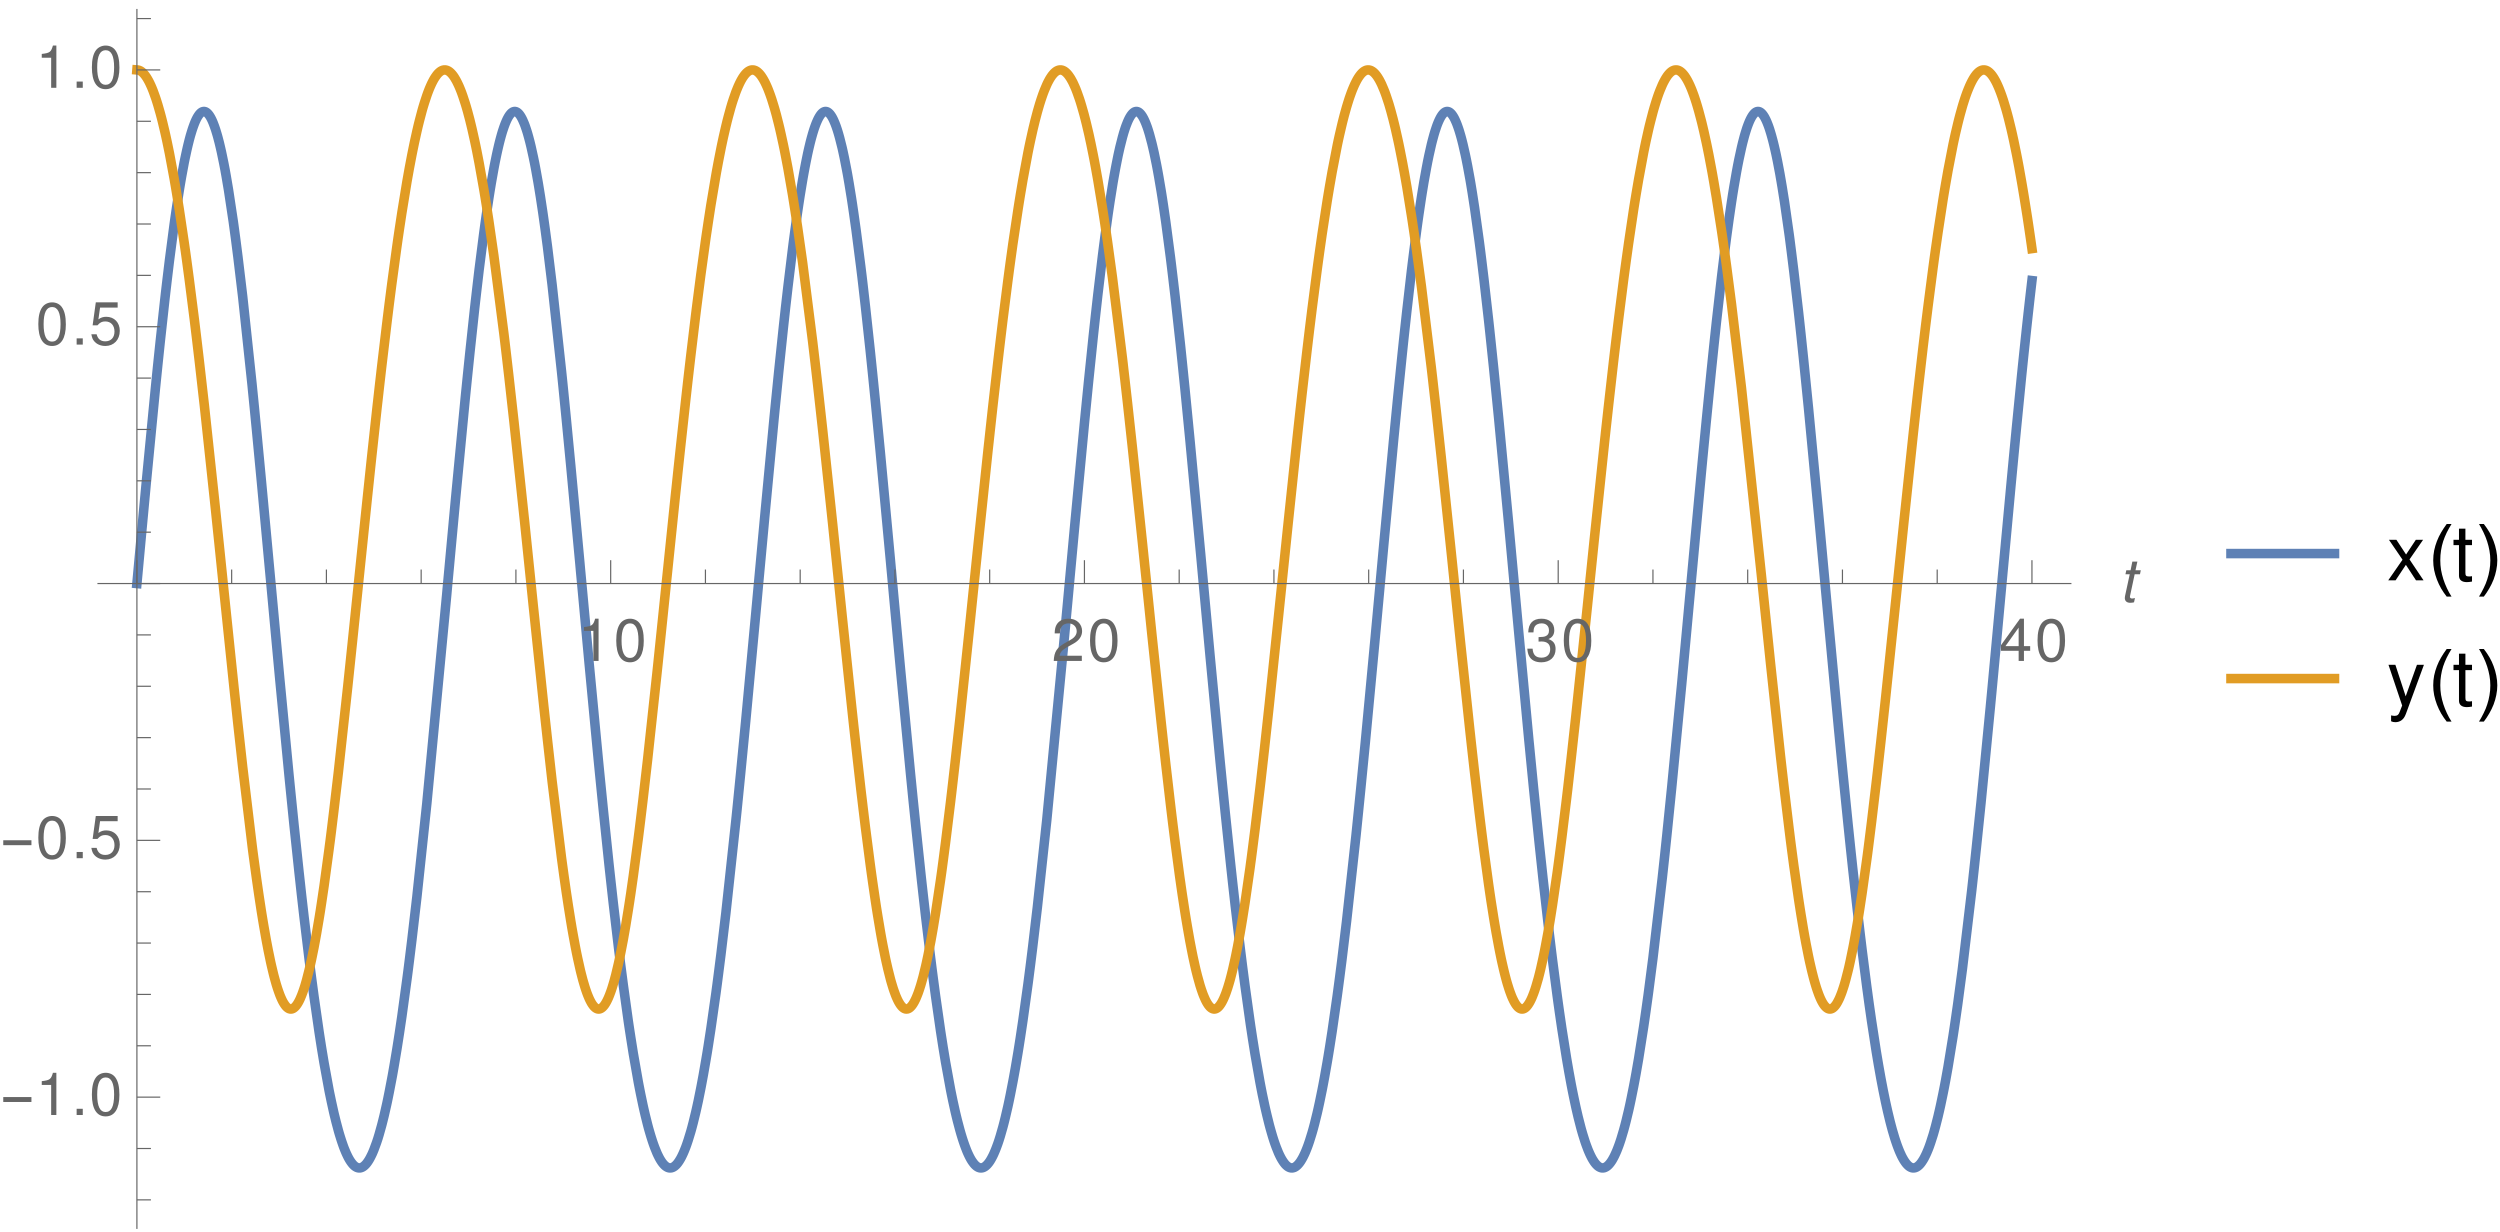 <?xml version="1.0" encoding="UTF-8"?>
<svg xmlns="http://www.w3.org/2000/svg" xmlns:xlink="http://www.w3.org/1999/xlink" width="420pt" height="207pt" viewBox="0 0 420 207" version="1.1">
<defs>
<g>
<symbol overflow="visible" id="glyph0-0">
<path style="stroke:none;" d=""/>
</symbol>
<symbol overflow="visible" id="glyph0-1">
<path style="stroke:none;" d="M 2.594 -5.047 L 2.594 0 L 3.469 0 L 3.469 -7.094 L 2.891 -7.094 C 2.578 -6 2.375 -5.844 1.016 -5.688 L 1.016 -5.047 Z M 2.594 -5.047 "/>
</symbol>
<symbol overflow="visible" id="glyph0-2">
<path style="stroke:none;" d="M 2.75 -7.094 C 2.094 -7.094 1.484 -6.797 1.125 -6.312 C 0.656 -5.688 0.438 -4.734 0.438 -3.438 C 0.438 -1.047 1.234 0.234 2.75 0.234 C 4.25 0.234 5.062 -1.047 5.062 -3.375 C 5.062 -4.75 4.844 -5.672 4.375 -6.312 C 4.016 -6.812 3.422 -7.094 2.75 -7.094 Z M 2.75 -6.312 C 3.703 -6.312 4.172 -5.344 4.172 -3.453 C 4.172 -1.438 3.703 -0.5 2.734 -0.5 C 1.797 -0.5 1.328 -1.484 1.328 -3.422 C 1.328 -5.359 1.797 -6.312 2.75 -6.312 Z M 2.75 -6.312 "/>
</symbol>
<symbol overflow="visible" id="glyph0-3">
<path style="stroke:none;" d="M 5.062 -0.875 L 1.328 -0.875 C 1.422 -1.453 1.734 -1.812 2.609 -2.328 L 3.609 -2.875 C 4.594 -3.406 5.109 -4.141 5.109 -5.016 C 5.109 -5.594 4.875 -6.156 4.453 -6.531 C 4.031 -6.906 3.516 -7.094 2.844 -7.094 C 1.938 -7.094 1.266 -6.766 0.875 -6.172 C 0.625 -5.797 0.516 -5.344 0.5 -4.625 L 1.375 -4.625 C 1.406 -5.109 1.469 -5.406 1.594 -5.625 C 1.812 -6.062 2.281 -6.312 2.812 -6.312 C 3.609 -6.312 4.203 -5.75 4.203 -4.984 C 4.203 -4.438 3.875 -3.953 3.25 -3.594 L 2.328 -3.062 C 0.844 -2.234 0.422 -1.562 0.344 0 L 5.062 0 Z M 5.062 -0.875 "/>
</symbol>
<symbol overflow="visible" id="glyph0-4">
<path style="stroke:none;" d="M 2.203 -3.25 L 2.312 -3.25 L 2.688 -3.266 C 3.656 -3.266 4.156 -2.812 4.156 -1.969 C 4.156 -1.078 3.609 -0.547 2.688 -0.547 C 1.734 -0.547 1.266 -1.031 1.203 -2.062 L 0.312 -2.062 C 0.359 -1.484 0.453 -1.125 0.625 -0.797 C 0.984 -0.125 1.688 0.234 2.656 0.234 C 4.125 0.234 5.062 -0.641 5.062 -1.984 C 5.062 -2.875 4.703 -3.375 3.859 -3.672 C 4.516 -3.938 4.844 -4.438 4.844 -5.141 C 4.844 -6.359 4.047 -7.094 2.688 -7.094 C 1.266 -7.094 0.5 -6.312 0.469 -4.797 L 1.344 -4.797 C 1.359 -5.234 1.406 -5.469 1.516 -5.688 C 1.703 -6.078 2.156 -6.312 2.703 -6.312 C 3.484 -6.312 3.953 -5.859 3.953 -5.109 C 3.953 -4.609 3.766 -4.312 3.375 -4.156 C 3.141 -4.047 2.828 -4.016 2.203 -4 Z M 2.203 -3.25 "/>
</symbol>
<symbol overflow="visible" id="glyph0-5">
<path style="stroke:none;" d="M 3.266 -1.703 L 3.266 0 L 4.156 0 L 4.156 -1.703 L 5.203 -1.703 L 5.203 -2.484 L 4.156 -2.484 L 4.156 -7.094 L 3.5 -7.094 L 0.281 -2.625 L 0.281 -1.703 Z M 3.266 -2.484 L 1.047 -2.484 L 3.266 -5.594 Z M 3.266 -2.484 "/>
</symbol>
<symbol overflow="visible" id="glyph0-6">
<path style="stroke:none;" d="M 1.906 -1.047 L 0.875 -1.047 L 0.875 0 L 1.906 0 Z M 1.906 -1.047 "/>
</symbol>
<symbol overflow="visible" id="glyph0-7">
<path style="stroke:none;" d="M 4.766 -7.094 L 1.094 -7.094 L 0.562 -3.234 L 1.375 -3.234 C 1.797 -3.719 2.125 -3.891 2.688 -3.891 C 3.625 -3.891 4.234 -3.234 4.234 -2.188 C 4.234 -1.172 3.641 -0.547 2.688 -0.547 C 1.906 -0.547 1.438 -0.938 1.234 -1.734 L 0.344 -1.734 C 0.469 -1.156 0.562 -0.875 0.781 -0.625 C 1.188 -0.078 1.906 0.234 2.703 0.234 C 4.125 0.234 5.125 -0.812 5.125 -2.312 C 5.125 -3.703 4.203 -4.672 2.844 -4.672 C 2.344 -4.672 1.938 -4.547 1.531 -4.234 L 1.812 -6.219 L 4.766 -6.219 Z M 4.766 -7.094 "/>
</symbol>
<symbol overflow="visible" id="glyph1-0">
<path style="stroke:none;" d=""/>
</symbol>
<symbol overflow="visible" id="glyph1-1">
<path style="stroke:none;" d="M 3.656 -5.234 L 2.766 -5.234 L 3.078 -6.688 L 2.234 -6.688 L 1.938 -5.234 L 1.219 -5.234 L 1.078 -4.562 L 1.797 -4.562 L 1 -0.875 C 0.984 -0.766 0.969 -0.656 0.969 -0.562 C 0.969 -0.062 1.312 0.234 1.859 0.234 C 2.062 0.234 2.375 0.203 2.516 0.156 L 2.672 -0.562 C 2.359 -0.5 2.312 -0.484 2.188 -0.484 C 1.969 -0.484 1.828 -0.594 1.828 -0.766 C 1.828 -0.797 1.844 -0.844 1.844 -0.906 L 2.625 -4.562 L 3.516 -4.562 Z M 3.656 -5.234 "/>
</symbol>
<symbol overflow="visible" id="glyph2-0">
<path style="stroke:none;" d="M 0.625 0 L 0.625 -8 L 4.375 -8 L 4.375 0 Z M 1.25 -0.625 L 3.75 -0.625 L 3.75 -7.375 L 1.25 -7.375 Z M 1.25 -0.625 "/>
</symbol>
<symbol overflow="visible" id="glyph2-1">
<path style="stroke:none;" d="M 5.281 -2.188 L 0.547 -2.188 L 0.547 -3.016 L 5.281 -3.016 Z M 5.281 -2.188 "/>
</symbol>
<symbol overflow="visible" id="glyph3-0">
<path style="stroke:none;" d=""/>
</symbol>
<symbol overflow="visible" id="glyph3-1">
<path style="stroke:none;" d="M 3.797 -3.516 L 6.078 -6.812 L 4.859 -6.812 L 3.219 -4.344 L 1.594 -6.812 L 0.344 -6.812 L 2.625 -3.469 L 0.219 0 L 1.453 0 L 3.188 -2.609 L 4.891 0 L 6.156 0 Z M 3.797 -3.516 "/>
</symbol>
<symbol overflow="visible" id="glyph3-2">
<path style="stroke:none;" d="M 3.297 -6.812 L 2.188 -6.812 L 2.188 -8.688 L 1.109 -8.688 L 1.109 -6.812 L 0.188 -6.812 L 0.188 -5.922 L 1.109 -5.922 L 1.109 -0.781 C 1.109 -0.094 1.578 0.297 2.422 0.297 C 2.672 0.297 2.938 0.266 3.297 0.203 L 3.297 -0.703 C 3.156 -0.656 2.984 -0.656 2.781 -0.656 C 2.312 -0.656 2.188 -0.781 2.188 -1.266 L 2.188 -5.922 L 3.297 -5.922 Z M 3.297 -6.812 "/>
</symbol>
<symbol overflow="visible" id="glyph3-3">
<path style="stroke:none;" d="M 5.047 -6.812 L 3.156 -1.516 L 1.422 -6.812 L 0.266 -6.812 L 2.562 0.031 L 2.141 1.109 C 1.969 1.594 1.734 1.766 1.281 1.766 C 1.125 1.766 0.938 1.734 0.703 1.688 L 0.703 2.672 C 0.922 2.781 1.141 2.828 1.438 2.828 C 1.781 2.828 2.156 2.719 2.438 2.516 C 2.781 2.266 2.984 1.969 3.188 1.438 L 6.219 -6.812 Z M 5.047 -6.812 "/>
</symbol>
<symbol overflow="visible" id="glyph4-0">
<path style="stroke:none;" d="M 0.812 0 L 0.812 -10.391 L 5.688 -10.391 L 5.688 0 Z M 1.625 -0.812 L 4.875 -0.812 L 4.875 -9.578 L 1.625 -9.578 Z M 1.625 -0.812 "/>
</symbol>
<symbol overflow="visible" id="glyph4-1">
<path style="stroke:none;" d="M 3.859 2.734 L 3.047 2.734 C 2.703 2.297 2.391 1.836 2.109 1.359 C 1.836 0.879 1.602 0.383 1.406 -0.125 C 1.207 -0.645 1.051 -1.176 0.938 -1.719 C 0.832 -2.258 0.781 -2.805 0.781 -3.359 C 0.781 -3.922 0.832 -4.473 0.938 -5.016 C 1.051 -5.555 1.207 -6.082 1.406 -6.594 C 1.602 -7.102 1.844 -7.598 2.125 -8.078 C 2.406 -8.555 2.711 -9.02 3.047 -9.469 L 3.859 -9.469 C 3.555 -8.977 3.285 -8.492 3.047 -8.016 C 2.816 -7.535 2.617 -7.051 2.453 -6.562 C 2.297 -6.07 2.176 -5.562 2.094 -5.031 C 2.008 -4.508 1.969 -3.957 1.969 -3.375 C 1.969 -2.832 2.008 -2.297 2.094 -1.766 C 2.188 -1.234 2.316 -0.707 2.484 -0.188 C 2.648 0.32 2.848 0.82 3.078 1.312 C 3.305 1.801 3.566 2.273 3.859 2.734 Z M 3.859 2.734 "/>
</symbol>
<symbol overflow="visible" id="glyph4-2">
<path style="stroke:none;" d="M 3.547 -3.359 C 3.547 -2.805 3.488 -2.258 3.375 -1.719 C 3.27 -1.176 3.117 -0.648 2.922 -0.141 C 2.723 0.367 2.484 0.863 2.203 1.344 C 1.93 1.82 1.625 2.285 1.281 2.734 L 0.469 2.734 C 0.77 2.242 1.035 1.758 1.266 1.281 C 1.504 0.812 1.703 0.328 1.859 -0.172 C 2.023 -0.672 2.148 -1.18 2.234 -1.703 C 2.328 -2.223 2.375 -2.773 2.375 -3.359 C 2.375 -3.898 2.328 -4.438 2.234 -4.969 C 2.141 -5.5 2.008 -6.02 1.844 -6.531 C 1.676 -7.051 1.473 -7.555 1.234 -8.047 C 1.004 -8.535 0.75 -9.008 0.469 -9.469 L 1.281 -9.469 C 1.625 -9.031 1.938 -8.57 2.219 -8.094 C 2.5 -7.613 2.734 -7.113 2.922 -6.594 C 3.117 -6.082 3.27 -5.551 3.375 -5 C 3.488 -4.457 3.547 -3.91 3.547 -3.359 Z M 3.547 -3.359 "/>
</symbol>
</g>
<clipPath id="clip1">
  <path d="M 16 11 L 348 11 L 348 204 L 16 204 Z M 16 11 "/>
</clipPath>
<clipPath id="clip2">
  <path d="M 16 4 L 348 4 L 348 177 L 16 177 Z M 16 4 "/>
</clipPath>
<clipPath id="clip3">
  <path d="M 374 91 L 394 91 L 394 95 L 374 95 Z M 374 91 "/>
</clipPath>
<clipPath id="clip4">
  <path d="M 374 112 L 394 112 L 394 116 L 374 116 Z M 374 112 "/>
</clipPath>
</defs>
<g id="surface28">
<g clip-path="url(#clip1)" clip-rule="nonzero">
<path style="fill:none;stroke-width:1.6;stroke-linecap:square;stroke-linejoin:miter;stroke:rgb(36.841%,50.677%,70.979%);stroke-opacity:1;stroke-miterlimit:3.25;" d="M 23 98.035 L 23.391 93.801 L 23.781 89.578 L 24.562 81.211 L 26.125 65.074 L 26.223 64.105 L 26.32 63.141 L 26.516 61.234 L 26.906 57.492 L 27.688 50.355 L 27.785 49.496 L 27.883 48.648 L 28.078 46.98 L 28.469 43.75 L 29.25 37.77 L 29.355 37.012 L 29.461 36.266 L 29.672 34.816 L 30.098 32.082 L 30.203 31.434 L 30.309 30.797 L 30.52 29.574 L 30.941 27.309 L 31.047 26.781 L 31.156 26.27 L 31.367 25.293 L 31.473 24.828 L 31.578 24.379 L 31.789 23.531 L 31.895 23.133 L 32 22.75 L 32.215 22.039 L 32.32 21.707 L 32.426 21.395 L 32.637 20.816 L 32.742 20.555 L 32.848 20.309 L 32.953 20.082 L 33.059 19.871 L 33.164 19.68 L 33.273 19.504 L 33.379 19.348 L 33.484 19.207 L 33.59 19.086 L 33.695 18.98 L 33.801 18.895 L 33.906 18.828 L 34.012 18.777 L 34.117 18.746 L 34.223 18.73 L 34.332 18.734 L 34.438 18.754 L 34.543 18.793 L 34.648 18.852 L 34.754 18.926 L 34.859 19.02 L 34.965 19.129 L 35.07 19.258 L 35.176 19.402 L 35.281 19.566 L 35.391 19.75 L 35.496 19.949 L 35.602 20.164 L 35.707 20.398 L 35.812 20.652 L 36.023 21.207 L 36.121 21.488 L 36.223 21.785 L 36.418 22.426 L 36.52 22.77 L 36.617 23.125 L 36.816 23.883 L 36.914 24.285 L 37.012 24.699 L 37.211 25.57 L 37.605 27.48 L 37.703 27.992 L 37.805 28.516 L 38 29.605 L 38.395 31.941 L 39.188 37.207 L 39.285 37.918 L 39.383 38.641 L 39.582 40.117 L 39.977 43.199 L 40.77 49.832 L 42.352 64.676 L 42.445 65.641 L 42.543 66.609 L 42.738 68.566 L 43.125 72.535 L 43.898 80.656 L 45.449 97.34 L 45.84 101.543 L 46.227 105.734 L 47 114.059 L 48.551 130.211 L 48.762 132.328 L 48.973 134.422 L 49.391 138.547 L 50.234 146.5 L 50.34 147.461 L 50.445 148.418 L 50.652 150.309 L 51.074 154 L 51.914 161 L 52.02 161.836 L 52.125 162.664 L 52.336 164.297 L 52.758 167.449 L 53.598 173.312 L 53.703 174.004 L 53.809 174.684 L 54.016 176.012 L 54.438 178.555 L 55.277 183.152 L 55.375 183.645 L 55.477 184.129 L 55.672 185.07 L 56.062 186.84 L 56.16 187.258 L 56.262 187.668 L 56.457 188.461 L 56.848 189.93 L 56.945 190.273 L 57.043 190.605 L 57.242 191.246 L 57.34 191.551 L 57.438 191.848 L 57.633 192.41 L 57.73 192.68 L 57.828 192.938 L 58.027 193.422 L 58.125 193.652 L 58.223 193.871 L 58.418 194.277 L 58.516 194.469 L 58.613 194.648 L 58.711 194.816 L 58.809 194.977 L 58.91 195.129 L 59.008 195.27 L 59.203 195.523 L 59.301 195.633 L 59.398 195.734 L 59.496 195.828 L 59.594 195.91 L 59.691 195.98 L 59.793 196.043 L 59.891 196.098 L 59.988 196.141 L 60.086 196.172 L 60.184 196.195 L 60.281 196.207 L 60.379 196.211 L 60.477 196.207 L 60.578 196.191 L 60.676 196.164 L 60.773 196.129 L 60.871 196.082 L 60.969 196.027 L 61.066 195.961 L 61.164 195.887 L 61.262 195.801 L 61.359 195.707 L 61.461 195.602 L 61.559 195.488 L 61.664 195.355 L 61.77 195.207 L 61.875 195.051 L 61.984 194.879 L 62.09 194.699 L 62.195 194.508 L 62.406 194.09 L 62.516 193.863 L 62.621 193.625 L 62.832 193.113 L 63.258 191.957 L 63.473 191.312 L 63.684 190.621 L 64.109 189.105 L 64.215 188.699 L 64.32 188.281 L 64.535 187.414 L 64.961 185.543 L 65.066 185.051 L 65.172 184.543 L 65.383 183.5 L 65.809 181.285 L 65.918 180.707 L 66.023 180.117 L 66.234 178.902 L 66.66 176.355 L 66.766 175.691 L 66.871 175.02 L 67.086 173.645 L 67.512 170.773 L 68.359 164.57 L 68.465 163.766 L 68.57 162.957 L 68.777 161.309 L 69.195 157.91 L 70.031 150.734 L 71.703 135.012 L 75.043 99.953 L 75.137 98.898 L 75.234 97.84 L 75.43 95.73 L 75.82 91.516 L 76.598 83.141 L 78.156 66.934 L 78.254 65.957 L 78.352 64.988 L 78.547 63.062 L 78.938 59.281 L 79.715 52.047 L 79.812 51.18 L 79.91 50.316 L 80.105 48.617 L 80.492 45.324 L 81.273 39.199 L 81.379 38.422 L 81.484 37.652 L 81.695 36.16 L 82.117 33.328 L 82.223 32.652 L 82.328 31.996 L 82.539 30.719 L 82.961 28.348 L 83.066 27.789 L 83.172 27.25 L 83.383 26.215 L 83.488 25.723 L 83.594 25.246 L 83.805 24.336 L 83.91 23.91 L 84.016 23.496 L 84.227 22.719 L 84.332 22.359 L 84.438 22.012 L 84.652 21.371 L 84.758 21.074 L 84.863 20.797 L 84.969 20.539 L 85.074 20.293 L 85.18 20.066 L 85.285 19.859 L 85.391 19.668 L 85.496 19.496 L 85.602 19.34 L 85.707 19.203 L 85.812 19.082 L 85.918 18.977 L 86.023 18.895 L 86.129 18.824 L 86.234 18.777 L 86.34 18.746 L 86.445 18.73 L 86.551 18.734 L 86.656 18.754 L 86.762 18.797 L 86.867 18.852 L 86.973 18.926 L 87.078 19.02 L 87.184 19.129 L 87.289 19.258 L 87.395 19.406 L 87.5 19.566 L 87.605 19.75 L 87.711 19.949 L 87.816 20.164 L 88.027 20.648 L 88.129 20.898 L 88.227 21.16 L 88.422 21.734 L 88.523 22.047 L 88.621 22.367 L 88.816 23.062 L 88.914 23.43 L 89.016 23.812 L 89.211 24.617 L 89.605 26.402 L 89.703 26.883 L 89.805 27.375 L 90 28.402 L 90.395 30.617 L 90.492 31.203 L 90.59 31.801 L 90.789 33.035 L 91.184 35.652 L 91.281 36.332 L 91.379 37.027 L 91.578 38.453 L 91.973 41.43 L 92.758 47.871 L 94.336 62.395 L 94.434 63.344 L 94.531 64.297 L 94.723 66.223 L 95.109 70.137 L 95.883 78.164 L 97.43 94.738 L 97.523 95.785 L 97.816 98.926 L 98.203 103.113 L 98.973 111.441 L 100.52 127.672 L 100.625 128.742 L 100.73 129.809 L 100.941 131.926 L 101.359 136.094 L 102.199 144.145 L 102.301 145.121 L 102.406 146.094 L 102.617 148.012 L 103.035 151.766 L 103.875 158.906 L 103.98 159.762 L 104.086 160.609 L 104.293 162.277 L 104.715 165.512 L 105.551 171.547 L 105.656 172.258 L 105.762 172.961 L 105.973 174.336 L 106.391 176.973 L 107.23 181.762 L 107.328 182.277 L 107.426 182.785 L 107.621 183.773 L 108.012 185.641 L 108.109 186.082 L 108.207 186.516 L 108.402 187.355 L 108.793 188.926 L 108.891 189.297 L 108.988 189.656 L 109.188 190.348 L 109.285 190.676 L 109.383 191 L 109.578 191.613 L 109.676 191.906 L 109.773 192.191 L 109.969 192.73 L 110.359 193.691 L 110.457 193.906 L 110.555 194.113 L 110.75 194.5 L 110.848 194.676 L 110.945 194.844 L 111.141 195.152 L 111.238 195.289 L 111.336 195.418 L 111.438 195.539 L 111.535 195.648 L 111.633 195.75 L 111.73 195.84 L 111.828 195.918 L 111.926 195.988 L 112.023 196.051 L 112.121 196.102 L 112.219 196.145 L 112.316 196.176 L 112.414 196.199 L 112.512 196.211 L 112.609 196.211 L 112.707 196.203 L 112.805 196.188 L 112.902 196.16 L 113 196.125 L 113.098 196.078 L 113.195 196.02 L 113.293 195.957 L 113.391 195.879 L 113.488 195.793 L 113.598 195.691 L 113.703 195.574 L 113.809 195.449 L 113.914 195.312 L 114.02 195.16 L 114.125 195 L 114.34 194.645 L 114.445 194.449 L 114.551 194.242 L 114.762 193.797 L 114.867 193.555 L 114.973 193.305 L 115.188 192.766 L 115.293 192.48 L 115.398 192.184 L 115.609 191.559 L 116.035 190.168 L 116.141 189.793 L 116.246 189.406 L 116.457 188.602 L 116.883 186.859 L 116.988 186.395 L 117.094 185.922 L 117.309 184.941 L 117.73 182.852 L 117.836 182.301 L 117.941 181.742 L 118.156 180.59 L 118.578 178.164 L 118.684 177.531 L 118.793 176.891 L 119.004 175.574 L 119.426 172.824 L 120.277 166.852 L 120.379 166.078 L 120.484 165.297 L 120.691 163.703 L 121.109 160.414 L 121.941 153.441 L 123.605 138.078 L 123.711 137.062 L 123.816 136.043 L 124.023 133.984 L 124.438 129.805 L 125.273 121.219 L 126.938 103.438 L 127.133 101.336 L 127.324 99.23 L 127.715 95.02 L 128.492 86.637 L 130.043 70.289 L 130.238 68.312 L 130.434 66.355 L 130.82 62.508 L 131.598 55.105 L 131.695 54.211 L 131.793 53.324 L 131.984 51.574 L 132.375 48.172 L 133.152 41.793 L 133.254 40.977 L 133.359 40.172 L 133.57 38.598 L 133.992 35.605 L 134.098 34.887 L 134.203 34.184 L 134.414 32.82 L 134.836 30.262 L 134.941 29.66 L 135.047 29.07 L 135.258 27.941 L 135.363 27.398 L 135.469 26.867 L 135.676 25.859 L 135.781 25.379 L 135.887 24.914 L 136.098 24.031 L 136.203 23.617 L 136.309 23.215 L 136.52 22.465 L 136.625 22.117 L 136.73 21.781 L 136.836 21.465 L 136.941 21.168 L 137.047 20.883 L 137.152 20.617 L 137.363 20.141 L 137.469 19.926 L 137.574 19.73 L 137.68 19.551 L 137.785 19.391 L 137.887 19.246 L 137.992 19.121 L 138.098 19.012 L 138.203 18.922 L 138.309 18.848 L 138.414 18.793 L 138.52 18.754 L 138.625 18.734 L 138.73 18.73 L 138.836 18.746 L 138.941 18.777 L 139.047 18.828 L 139.152 18.898 L 139.258 18.984 L 139.363 19.086 L 139.469 19.207 L 139.574 19.348 L 139.68 19.504 L 139.785 19.676 L 139.891 19.867 L 139.988 20.062 L 140.086 20.27 L 140.281 20.734 L 140.379 20.988 L 140.48 21.258 L 140.676 21.84 L 140.773 22.156 L 140.871 22.484 L 141.066 23.184 L 141.461 24.754 L 141.559 25.18 L 141.656 25.625 L 141.855 26.551 L 142.246 28.562 L 142.348 29.098 L 142.445 29.648 L 142.641 30.785 L 143.035 33.211 L 143.133 33.848 L 143.23 34.496 L 143.426 35.832 L 143.82 38.637 L 144.605 44.758 L 144.703 45.566 L 144.805 46.387 L 145 48.055 L 145.391 51.496 L 146.18 58.762 L 146.285 59.781 L 146.391 60.809 L 146.605 62.883 L 147.031 67.121 L 147.883 75.875 L 149.586 94.086 L 149.691 95.238 L 149.801 96.395 L 150.012 98.703 L 150.438 103.316 L 151.289 112.488 L 152.992 130.273 L 153.098 131.328 L 153.203 132.379 L 153.41 134.465 L 153.832 138.566 L 154.668 146.473 L 154.77 147.434 L 154.875 148.383 L 155.086 150.266 L 155.504 153.938 L 156.34 160.906 L 156.445 161.738 L 156.547 162.562 L 156.758 164.188 L 157.176 167.328 L 158.012 173.176 L 158.117 173.863 L 158.223 174.543 L 158.43 175.871 L 158.848 178.406 L 159.684 183 L 159.781 183.492 L 159.879 183.977 L 160.074 184.918 L 160.465 186.691 L 160.562 187.109 L 160.66 187.52 L 160.855 188.312 L 161.246 189.789 L 161.344 190.137 L 161.441 190.473 L 161.637 191.117 L 161.734 191.422 L 161.832 191.723 L 162.027 192.289 L 162.125 192.559 L 162.223 192.82 L 162.414 193.312 L 162.512 193.543 L 162.609 193.766 L 162.805 194.184 L 162.902 194.375 L 163 194.559 L 163.098 194.734 L 163.195 194.898 L 163.293 195.051 L 163.391 195.195 L 163.586 195.457 L 163.684 195.574 L 163.781 195.68 L 163.879 195.777 L 163.977 195.863 L 164.074 195.941 L 164.172 196.008 L 164.27 196.066 L 164.367 196.117 L 164.465 196.152 L 164.562 196.184 L 164.66 196.203 L 164.758 196.211 L 164.855 196.211 L 164.953 196.199 L 165.051 196.18 L 165.148 196.152 L 165.246 196.113 L 165.344 196.062 L 165.441 196.004 L 165.535 195.938 L 165.633 195.859 L 165.73 195.77 L 165.828 195.676 L 165.926 195.566 L 166.031 195.441 L 166.141 195.301 L 166.246 195.152 L 166.352 194.992 L 166.457 194.816 L 166.562 194.633 L 166.773 194.234 L 166.879 194.016 L 166.984 193.785 L 167.195 193.293 L 167.301 193.031 L 167.406 192.758 L 167.621 192.176 L 167.727 191.867 L 167.832 191.551 L 168.043 190.879 L 168.465 189.402 L 168.57 189.008 L 168.676 188.602 L 168.887 187.754 L 169.312 185.93 L 169.418 185.445 L 169.523 184.949 L 169.734 183.93 L 170.156 181.762 L 170.262 181.195 L 170.367 180.617 L 170.582 179.43 L 171.004 176.926 L 171.109 176.277 L 171.215 175.617 L 171.426 174.266 L 171.848 171.445 L 172.695 165.348 L 172.793 164.598 L 172.891 163.84 L 173.09 162.297 L 173.484 159.125 L 174.273 152.434 L 175.855 137.789 L 179.016 104.969 L 179.109 103.922 L 179.207 102.875 L 179.402 100.777 L 179.789 96.582 L 180.562 88.207 L 182.113 71.836 L 182.207 70.844 L 182.305 69.852 L 182.5 67.887 L 182.887 64.012 L 183.66 56.551 L 183.758 55.645 L 183.855 54.75 L 184.047 52.98 L 184.434 49.535 L 185.207 43.055 L 185.312 42.223 L 185.418 41.402 L 185.629 39.797 L 186.051 36.73 L 186.152 35.996 L 186.258 35.277 L 186.469 33.875 L 186.891 31.234 L 186.992 30.609 L 187.098 30 L 187.309 28.824 L 187.414 28.258 L 187.52 27.707 L 187.73 26.652 L 187.832 26.148 L 187.938 25.66 L 188.148 24.73 L 188.57 23.062 L 188.676 22.688 L 188.777 22.328 L 188.988 21.66 L 189.094 21.348 L 189.199 21.059 L 189.41 20.523 L 189.516 20.281 L 189.617 20.059 L 189.723 19.852 L 189.828 19.664 L 189.934 19.492 L 190.039 19.336 L 190.145 19.199 L 190.25 19.078 L 190.355 18.977 L 190.461 18.895 L 190.562 18.824 L 190.668 18.777 L 190.773 18.746 L 190.879 18.73 L 190.984 18.734 L 191.09 18.754 L 191.195 18.793 L 191.301 18.848 L 191.402 18.922 L 191.508 19.016 L 191.613 19.125 L 191.719 19.25 L 191.824 19.395 L 191.93 19.555 L 192.027 19.723 L 192.125 19.902 L 192.223 20.098 L 192.32 20.309 L 192.418 20.535 L 192.516 20.777 L 192.715 21.305 L 192.812 21.59 L 192.91 21.891 L 193.105 22.535 L 193.496 23.996 L 193.594 24.398 L 193.691 24.812 L 193.891 25.684 L 194.281 27.59 L 194.379 28.102 L 194.477 28.625 L 194.672 29.707 L 195.066 32.031 L 195.164 32.645 L 195.262 33.27 L 195.457 34.555 L 195.848 37.262 L 196.633 43.207 L 196.73 43.996 L 196.828 44.793 L 197.023 46.422 L 197.418 49.781 L 198.199 56.906 L 198.309 57.906 L 198.414 58.918 L 198.625 60.961 L 199.051 65.137 L 199.898 73.785 L 201.598 91.867 L 201.707 93.016 L 201.812 94.164 L 202.023 96.469 L 202.449 101.07 L 203.297 110.242 L 204.996 128.098 L 205.102 129.16 L 205.207 130.219 L 205.414 132.316 L 205.832 136.457 L 206.668 144.449 L 206.77 145.418 L 206.875 146.383 L 207.082 148.289 L 207.5 152.012 L 208.336 159.098 L 208.438 159.945 L 208.75 162.445 L 209.168 165.652 L 210.004 171.645 L 210.105 172.352 L 210.211 173.047 L 210.418 174.414 L 210.836 177.031 L 211.672 181.789 L 211.77 182.305 L 211.867 182.809 L 212.059 183.789 L 212.449 185.641 L 212.547 186.082 L 212.645 186.516 L 212.84 187.352 L 213.227 188.914 L 213.324 189.281 L 213.422 189.637 L 213.617 190.324 L 213.715 190.656 L 213.809 190.977 L 214.004 191.59 L 214.102 191.883 L 214.199 192.164 L 214.395 192.703 L 214.781 193.664 L 214.879 193.879 L 214.977 194.086 L 215.172 194.473 L 215.27 194.648 L 215.367 194.816 L 215.562 195.125 L 215.66 195.266 L 215.754 195.395 L 215.852 195.516 L 215.949 195.629 L 216.047 195.73 L 216.145 195.82 L 216.242 195.902 L 216.34 195.977 L 216.438 196.039 L 216.535 196.09 L 216.629 196.133 L 216.727 196.168 L 216.824 196.191 L 216.922 196.207 L 217.02 196.211 L 217.117 196.207 L 217.215 196.191 L 217.312 196.168 L 217.41 196.137 L 217.508 196.094 L 217.602 196.039 L 217.699 195.977 L 217.797 195.902 L 217.895 195.82 L 218 195.723 L 218.105 195.609 L 218.211 195.488 L 218.316 195.355 L 218.422 195.211 L 218.527 195.055 L 218.738 194.707 L 218.844 194.516 L 218.949 194.316 L 219.16 193.879 L 219.266 193.645 L 219.371 193.398 L 219.582 192.871 L 219.688 192.59 L 219.793 192.301 L 220.004 191.684 L 220.426 190.32 L 220.531 189.953 L 220.637 189.574 L 220.848 188.781 L 221.27 187.066 L 221.375 186.613 L 221.48 186.145 L 221.691 185.18 L 222.113 183.125 L 222.219 182.582 L 222.324 182.031 L 222.535 180.898 L 222.957 178.508 L 223.062 177.883 L 223.168 177.25 L 223.379 175.953 L 223.801 173.238 L 224.645 167.348 L 224.742 166.621 L 224.84 165.887 L 225.039 164.391 L 225.434 161.312 L 226.219 154.797 L 227.797 140.469 L 227.895 139.523 L 227.992 138.57 L 228.188 136.652 L 228.582 132.75 L 229.371 124.734 L 230.945 108.059 L 231.043 107.02 L 231.137 105.977 L 231.332 103.891 L 231.719 99.711 L 232.488 91.348 L 234.035 74.898 L 234.129 73.895 L 234.227 72.895 L 234.422 70.906 L 234.805 66.984 L 235.578 59.395 L 235.676 58.473 L 235.77 57.555 L 235.965 55.746 L 236.352 52.215 L 237.121 45.535 L 237.227 44.672 L 237.332 43.82 L 237.543 42.152 L 237.961 38.953 L 238.066 38.18 L 238.168 37.426 L 238.379 35.949 L 238.797 33.156 L 238.902 32.492 L 239.008 31.84 L 239.215 30.582 L 239.637 28.238 L 239.742 27.691 L 239.844 27.156 L 240.055 26.137 L 240.473 24.281 L 240.578 23.859 L 240.684 23.453 L 240.891 22.688 L 240.996 22.328 L 241.102 21.984 L 241.312 21.352 L 241.414 21.059 L 241.52 20.785 L 241.625 20.527 L 241.73 20.289 L 241.836 20.062 L 241.941 19.855 L 242.043 19.668 L 242.148 19.496 L 242.254 19.34 L 242.359 19.203 L 242.465 19.082 L 242.566 18.98 L 242.672 18.895 L 242.777 18.828 L 242.883 18.777 L 242.988 18.746 L 243.09 18.73 L 243.195 18.734 L 243.301 18.754 L 243.406 18.789 L 243.512 18.844 L 243.613 18.918 L 243.719 19.008 L 243.824 19.113 L 243.922 19.23 L 244.02 19.363 L 244.117 19.508 L 244.215 19.668 L 244.312 19.844 L 244.41 20.035 L 244.605 20.465 L 244.703 20.699 L 244.801 20.949 L 244.996 21.496 L 245.094 21.789 L 245.191 22.098 L 245.387 22.762 L 245.484 23.113 L 245.582 23.48 L 245.777 24.254 L 246.168 25.973 L 246.266 26.438 L 246.363 26.914 L 246.559 27.906 L 246.953 30.055 L 247.051 30.621 L 247.148 31.203 L 247.344 32.402 L 247.734 34.941 L 248.516 40.574 L 248.613 41.328 L 248.711 42.09 L 248.906 43.645 L 249.297 46.871 L 250.078 53.746 L 250.184 54.719 L 250.289 55.699 L 250.5 57.688 L 250.926 61.754 L 251.773 70.227 L 253.469 88.09 L 253.574 89.234 L 253.68 90.375 L 253.891 92.664 L 254.316 97.254 L 255.164 106.43 L 256.855 124.406 L 256.957 125.43 L 257.055 126.449 L 257.254 128.473 L 257.648 132.473 L 258.441 140.238 L 258.539 141.184 L 258.637 142.125 L 258.836 143.988 L 259.23 147.645 L 260.023 154.652 L 260.121 155.496 L 260.219 156.332 L 260.418 157.988 L 260.812 161.207 L 261.605 167.277 L 261.703 168 L 261.801 168.711 L 262 170.117 L 262.395 172.824 L 263.188 177.828 L 263.285 178.402 L 263.383 178.969 L 263.574 180.074 L 263.961 182.18 L 264.059 182.684 L 264.156 183.18 L 264.352 184.145 L 264.738 185.969 L 264.836 186.402 L 264.934 186.824 L 265.125 187.645 L 265.516 189.176 L 265.609 189.535 L 265.707 189.887 L 265.902 190.559 L 266.289 191.793 L 266.387 192.078 L 266.484 192.352 L 266.68 192.875 L 266.773 193.121 L 266.871 193.359 L 267.066 193.809 L 267.164 194.016 L 267.262 194.219 L 267.453 194.59 L 267.551 194.762 L 267.648 194.922 L 267.84 195.219 L 267.938 195.352 L 268.035 195.473 L 268.133 195.59 L 268.23 195.691 L 268.328 195.789 L 268.422 195.875 L 268.52 195.949 L 268.617 196.016 L 268.715 196.07 L 268.812 196.117 L 268.91 196.156 L 269.004 196.184 L 269.102 196.203 L 269.199 196.211 L 269.297 196.211 L 269.395 196.199 L 269.5 196.18 L 269.602 196.145 L 269.707 196.098 L 269.812 196.043 L 269.918 195.977 L 270.023 195.898 L 270.129 195.809 L 270.234 195.707 L 270.34 195.594 L 270.445 195.469 L 270.551 195.336 L 270.656 195.188 L 270.762 195.031 L 270.867 194.863 L 271.074 194.492 L 271.18 194.289 L 271.285 194.074 L 271.496 193.613 L 271.602 193.367 L 271.707 193.109 L 271.918 192.559 L 272.023 192.27 L 272.129 191.965 L 272.34 191.328 L 272.758 189.922 L 272.863 189.543 L 272.969 189.152 L 273.18 188.336 L 273.602 186.582 L 273.707 186.117 L 273.812 185.641 L 274.02 184.656 L 274.441 182.559 L 274.547 182.008 L 274.652 181.449 L 274.863 180.297 L 275.285 177.867 L 276.125 172.535 L 276.223 171.871 L 276.32 171.199 L 276.516 169.832 L 276.91 167 L 277.695 160.953 L 279.266 147.465 L 279.363 146.566 L 279.461 145.66 L 279.66 143.832 L 280.051 140.105 L 280.836 132.391 L 282.406 116.148 L 282.516 115.02 L 282.621 113.887 L 282.832 111.609 L 283.258 107.039 L 284.109 97.828 L 285.812 79.523 L 286.023 77.281 L 286.238 75.055 L 286.664 70.656 L 287.512 62.129 L 287.621 61.09 L 287.727 60.062 L 287.938 58.031 L 288.363 54.062 L 289.215 46.574 L 289.32 45.703 L 289.426 44.84 L 289.633 43.148 L 290.051 39.898 L 290.156 39.117 L 290.262 38.348 L 290.469 36.844 L 290.887 33.992 L 290.992 33.312 L 291.094 32.648 L 291.305 31.359 L 291.723 28.949 L 291.828 28.383 L 291.93 27.832 L 292.141 26.773 L 292.559 24.848 L 292.664 24.402 L 292.766 23.977 L 292.977 23.172 L 293.078 22.793 L 293.184 22.43 L 293.395 21.754 L 293.496 21.441 L 293.602 21.148 L 293.707 20.867 L 293.812 20.605 L 293.914 20.359 L 294.02 20.133 L 294.125 19.922 L 294.23 19.727 L 294.332 19.551 L 294.438 19.391 L 294.543 19.246 L 294.648 19.121 L 294.75 19.012 L 294.855 18.922 L 294.961 18.848 L 295.066 18.793 L 295.168 18.754 L 295.273 18.734 L 295.379 18.73 L 295.48 18.742 L 295.586 18.773 L 295.691 18.824 L 295.797 18.891 L 295.898 18.973 L 295.996 19.066 L 296.094 19.176 L 296.191 19.297 L 296.289 19.438 L 296.387 19.59 L 296.484 19.758 L 296.68 20.141 L 296.777 20.355 L 296.875 20.582 L 297.07 21.082 L 297.168 21.355 L 297.266 21.641 L 297.457 22.258 L 297.555 22.586 L 297.652 22.93 L 297.848 23.66 L 297.945 24.047 L 298.043 24.449 L 298.238 25.289 L 298.336 25.73 L 298.434 26.188 L 298.629 27.137 L 299.02 29.195 L 299.113 29.742 L 299.211 30.301 L 299.406 31.457 L 299.797 33.918 L 300.578 39.395 L 300.676 40.125 L 300.77 40.871 L 300.965 42.391 L 301.355 45.543 L 302.137 52.289 L 302.242 53.246 L 302.348 54.211 L 302.559 56.164 L 302.98 60.176 L 303.824 68.543 L 305.516 86.266 L 305.727 88.539 L 305.938 90.816 L 306.359 95.391 L 307.207 104.547 L 308.895 122.547 L 308.996 123.574 L 309.094 124.598 L 309.289 126.629 L 309.684 130.648 L 310.473 138.465 L 310.574 139.422 L 310.672 140.371 L 310.867 142.25 L 311.262 145.941 L 312.051 153.027 L 312.152 153.883 L 312.25 154.73 L 312.445 156.406 L 312.84 159.676 L 313.629 165.848 L 313.73 166.582 L 313.828 167.312 L 314.023 168.742 L 314.418 171.508 L 315.207 176.637 L 315.305 177.227 L 315.402 177.809 L 315.594 178.945 L 315.98 181.117 L 316.078 181.637 L 316.176 182.148 L 316.367 183.148 L 316.754 185.039 L 316.852 185.488 L 316.949 185.93 L 317.141 186.785 L 317.527 188.391 L 317.625 188.766 L 317.723 189.137 L 317.914 189.848 L 318.301 191.156 L 318.398 191.457 L 318.496 191.754 L 318.688 192.316 L 318.785 192.582 L 318.883 192.84 L 319.074 193.324 L 319.172 193.555 L 319.27 193.773 L 319.461 194.188 L 319.559 194.379 L 319.656 194.559 L 319.848 194.895 L 319.945 195.047 L 320.043 195.191 L 320.141 195.328 L 320.234 195.453 L 320.332 195.566 L 320.43 195.672 L 320.527 195.77 L 320.621 195.855 L 320.719 195.934 L 320.816 196.004 L 320.914 196.062 L 321.008 196.109 L 321.105 196.148 L 321.203 196.18 L 321.301 196.199 L 321.395 196.211 L 321.5 196.211 L 321.605 196.199 L 321.711 196.18 L 321.816 196.145 L 321.922 196.102 L 322.027 196.047 L 322.129 195.98 L 322.234 195.902 L 322.34 195.812 L 322.445 195.715 L 322.551 195.602 L 322.656 195.48 L 322.758 195.348 L 322.863 195.203 L 323.074 194.879 L 323.18 194.699 L 323.285 194.512 L 323.492 194.098 L 323.598 193.875 L 323.703 193.641 L 323.914 193.141 L 324.02 192.871 L 324.125 192.594 L 324.332 192.004 L 324.754 190.691 L 324.859 190.336 L 324.961 189.973 L 325.172 189.207 L 325.594 187.547 L 325.695 187.105 L 325.801 186.656 L 326.012 185.719 L 326.43 183.719 L 326.535 183.191 L 326.641 182.656 L 326.852 181.551 L 327.27 179.223 L 328.109 174.074 L 328.207 173.434 L 328.305 172.785 L 328.5 171.461 L 328.895 168.715 L 329.676 162.836 L 331.242 149.66 L 331.34 148.777 L 331.438 147.891 L 331.633 146.094 L 332.023 142.438 L 332.809 134.852 L 334.375 118.805 L 334.484 117.652 L 334.594 116.496 L 334.812 114.172 L 335.25 109.492 L 336.121 100.051 L 337.871 81.207 L 338.09 78.895 L 338.309 76.594 L 338.746 72.051 L 339.617 63.23 L 339.727 62.16 L 339.836 61.098 L 340.055 58.992 L 340.492 54.887 L 340.602 53.883 L 340.711 52.887 L 340.93 50.93 L 341.039 49.965 L 341.148 49.012 L 341.258 48.07 L 341.367 47.137 "/>
</g>
<g clip-path="url(#clip2)" clip-rule="nonzero">
<path style="fill:none;stroke-width:1.6;stroke-linecap:square;stroke-linejoin:miter;stroke:rgb(88.071%,61.104%,14.204%);stroke-opacity:1;stroke-miterlimit:3.25;" d="M 23 11.746 L 23.098 11.754 L 23.195 11.766 L 23.293 11.789 L 23.391 11.82 L 23.488 11.863 L 23.586 11.91 L 23.684 11.969 L 23.781 12.039 L 23.879 12.117 L 23.977 12.203 L 24.074 12.297 L 24.172 12.402 L 24.27 12.516 L 24.367 12.637 L 24.562 12.91 L 24.66 13.059 L 24.758 13.219 L 24.953 13.562 L 25.051 13.746 L 25.148 13.941 L 25.344 14.359 L 25.441 14.578 L 25.539 14.809 L 25.734 15.297 L 26.125 16.379 L 26.223 16.672 L 26.32 16.973 L 26.516 17.602 L 26.906 18.961 L 27.004 19.324 L 27.102 19.691 L 27.297 20.461 L 27.688 22.094 L 27.785 22.523 L 27.883 22.965 L 28.078 23.867 L 28.469 25.77 L 29.25 29.961 L 29.355 30.57 L 29.461 31.184 L 29.672 32.445 L 30.098 35.074 L 30.941 40.738 L 31.047 41.484 L 31.156 42.238 L 31.367 43.77 L 31.789 46.926 L 32.637 53.586 L 32.742 54.449 L 32.848 55.32 L 33.059 57.078 L 33.484 60.672 L 34.332 68.125 L 36.023 83.867 L 36.121 84.812 L 36.223 85.758 L 36.418 87.652 L 36.816 91.465 L 37.605 99.125 L 39.188 114.332 L 39.383 116.199 L 39.582 118.051 L 39.977 121.723 L 40.77 128.855 L 42.352 142.035 L 42.445 142.785 L 42.543 143.527 L 42.738 144.984 L 43.125 147.805 L 43.223 148.488 L 43.32 149.164 L 43.512 150.484 L 43.898 153.02 L 43.996 153.629 L 44.094 154.23 L 44.289 155.398 L 44.676 157.617 L 44.773 158.145 L 44.871 158.66 L 45.062 159.66 L 45.449 161.527 L 45.547 161.969 L 45.645 162.395 L 45.84 163.211 L 45.934 163.605 L 46.031 163.984 L 46.227 164.707 L 46.324 165.051 L 46.418 165.383 L 46.613 166.008 L 46.711 166.301 L 46.809 166.582 L 47 167.109 L 47.098 167.352 L 47.195 167.582 L 47.293 167.801 L 47.387 168.004 L 47.484 168.199 L 47.582 168.379 L 47.68 168.543 L 47.777 168.695 L 47.875 168.836 L 47.969 168.965 L 48.066 169.078 L 48.164 169.18 L 48.262 169.266 L 48.359 169.34 L 48.453 169.402 L 48.551 169.453 L 48.656 169.488 L 48.762 169.512 L 48.867 169.516 L 48.973 169.508 L 49.078 169.484 L 49.184 169.441 L 49.289 169.387 L 49.391 169.316 L 49.496 169.227 L 49.602 169.125 L 49.707 169.008 L 49.812 168.875 L 49.918 168.727 L 50.023 168.562 L 50.129 168.383 L 50.234 168.188 L 50.34 167.977 L 50.445 167.75 L 50.652 167.258 L 50.758 166.984 L 50.863 166.699 L 51.074 166.086 L 51.18 165.758 L 51.285 165.414 L 51.496 164.68 L 51.914 163.047 L 52.02 162.605 L 52.125 162.148 L 52.336 161.191 L 52.758 159.121 L 52.859 158.57 L 52.965 158.008 L 53.176 156.844 L 53.598 154.367 L 53.703 153.719 L 53.809 153.059 L 54.016 151.703 L 54.438 148.863 L 55.277 142.691 L 55.375 141.93 L 55.477 141.164 L 55.672 139.609 L 56.062 136.41 L 56.848 129.707 L 58.418 115.355 L 58.516 114.43 L 58.613 113.5 L 58.809 111.633 L 59.203 107.871 L 59.988 100.289 L 61.559 85.129 L 61.664 84.113 L 61.77 83.102 L 61.984 81.082 L 62.406 77.078 L 63.258 69.25 L 63.363 68.293 L 63.473 67.336 L 63.684 65.441 L 64.109 61.719 L 64.961 54.543 L 65.066 53.676 L 65.172 52.816 L 65.383 51.113 L 65.809 47.793 L 66.66 41.516 L 66.766 40.766 L 66.871 40.023 L 67.086 38.566 L 67.512 35.754 L 68.359 30.551 L 68.465 29.953 L 68.57 29.363 L 68.777 28.211 L 69.195 26.016 L 69.301 25.488 L 69.406 24.973 L 69.613 23.969 L 70.031 22.074 L 70.137 21.625 L 70.238 21.184 L 70.449 20.332 L 70.867 18.746 L 70.969 18.375 L 71.074 18.012 L 71.285 17.32 L 71.703 16.051 L 71.805 15.762 L 71.91 15.477 L 72.117 14.945 L 72.223 14.695 L 72.328 14.453 L 72.535 14 L 72.641 13.793 L 72.746 13.59 L 72.848 13.402 L 72.953 13.223 L 73.059 13.051 L 73.164 12.895 L 73.371 12.605 L 73.477 12.477 L 73.578 12.359 L 73.684 12.254 L 73.789 12.156 L 73.895 12.07 L 73.996 11.992 L 74.102 11.926 L 74.207 11.871 L 74.312 11.824 L 74.414 11.789 L 74.52 11.766 L 74.625 11.75 L 74.727 11.75 L 74.832 11.754 L 74.938 11.773 L 75.043 11.801 L 75.137 11.836 L 75.234 11.879 L 75.332 11.93 L 75.43 11.992 L 75.527 12.062 L 75.625 12.145 L 75.723 12.234 L 75.82 12.332 L 75.918 12.438 L 76.016 12.555 L 76.113 12.68 L 76.211 12.812 L 76.309 12.957 L 76.402 13.109 L 76.598 13.441 L 76.695 13.617 L 76.793 13.809 L 76.988 14.211 L 77.086 14.422 L 77.184 14.648 L 77.379 15.121 L 77.477 15.371 L 77.574 15.629 L 77.766 16.172 L 78.156 17.363 L 78.254 17.684 L 78.352 18.016 L 78.547 18.695 L 78.938 20.164 L 79.031 20.555 L 79.129 20.953 L 79.324 21.77 L 79.715 23.512 L 79.812 23.965 L 79.91 24.43 L 80.105 25.383 L 80.492 27.383 L 81.273 31.766 L 81.379 32.398 L 81.484 33.039 L 81.695 34.348 L 82.117 37.07 L 82.961 42.914 L 84.652 56.059 L 84.758 56.938 L 84.863 57.824 L 85.074 59.613 L 85.496 63.262 L 86.34 70.809 L 88.027 86.66 L 88.129 87.605 L 88.422 90.453 L 88.816 94.266 L 89.605 101.91 L 91.184 116.996 L 91.281 117.922 L 91.379 118.84 L 91.578 120.672 L 91.973 124.285 L 92.758 131.293 L 94.336 144.133 L 94.434 144.855 L 94.531 145.574 L 94.723 146.98 L 95.109 149.699 L 95.207 150.355 L 95.305 151.004 L 95.496 152.27 L 95.883 154.691 L 95.98 155.27 L 96.074 155.84 L 96.27 156.949 L 96.656 159.043 L 96.754 159.539 L 96.848 160.023 L 97.043 160.961 L 97.43 162.699 L 97.523 163.105 L 97.621 163.5 L 97.816 164.25 L 97.91 164.609 L 98.008 164.953 L 98.203 165.609 L 98.297 165.918 L 98.395 166.215 L 98.586 166.77 L 98.684 167.031 L 98.781 167.277 L 98.973 167.734 L 99.07 167.941 L 99.168 168.137 L 99.266 168.32 L 99.359 168.492 L 99.457 168.648 L 99.555 168.793 L 99.652 168.922 L 99.746 169.043 L 99.844 169.145 L 99.941 169.238 L 100.035 169.316 L 100.133 169.383 L 100.23 169.438 L 100.328 169.477 L 100.422 169.504 L 100.52 169.516 L 100.625 169.516 L 100.73 169.5 L 100.836 169.469 L 100.941 169.422 L 101.043 169.359 L 101.148 169.281 L 101.254 169.188 L 101.359 169.078 L 101.465 168.953 L 101.57 168.816 L 101.672 168.66 L 101.777 168.492 L 101.883 168.305 L 101.988 168.105 L 102.199 167.66 L 102.301 167.414 L 102.406 167.156 L 102.617 166.59 L 102.723 166.285 L 102.828 165.965 L 103.035 165.281 L 103.141 164.922 L 103.246 164.543 L 103.457 163.746 L 103.875 161.984 L 103.98 161.512 L 104.086 161.023 L 104.293 160.008 L 104.715 157.82 L 104.816 157.242 L 104.922 156.652 L 105.133 155.434 L 105.551 152.855 L 105.656 152.184 L 105.762 151.5 L 105.973 150.098 L 106.391 147.168 L 107.23 140.84 L 107.328 140.062 L 107.426 139.281 L 107.621 137.695 L 108.012 134.441 L 108.793 127.648 L 110.359 113.191 L 110.457 112.262 L 110.555 111.328 L 110.75 109.457 L 111.141 105.695 L 111.926 98.117 L 113.488 83.035 L 113.598 82.027 L 113.703 81.023 L 113.914 79.02 L 114.34 75.059 L 115.188 67.316 L 115.398 65.426 L 115.609 63.559 L 116.035 59.887 L 116.883 52.832 L 116.988 51.98 L 117.094 51.137 L 117.309 49.465 L 117.73 46.211 L 118.578 40.07 L 118.684 39.34 L 118.793 38.617 L 119.004 37.195 L 119.426 34.457 L 120.277 29.406 L 120.379 28.824 L 120.484 28.254 L 120.691 27.141 L 121.109 25.02 L 121.211 24.516 L 121.316 24.02 L 121.523 23.051 L 121.941 21.234 L 122.047 20.805 L 122.148 20.383 L 122.359 19.57 L 122.773 18.062 L 122.879 17.711 L 122.98 17.367 L 123.191 16.711 L 123.605 15.523 L 123.711 15.25 L 123.816 14.988 L 124.023 14.492 L 124.129 14.262 L 124.23 14.039 L 124.438 13.625 L 124.543 13.434 L 124.648 13.254 L 124.75 13.082 L 124.855 12.922 L 124.961 12.773 L 125.062 12.633 L 125.168 12.504 L 125.273 12.383 L 125.375 12.273 L 125.48 12.176 L 125.586 12.086 L 125.688 12.008 L 125.793 11.941 L 125.898 11.883 L 126 11.836 L 126.105 11.797 L 126.207 11.77 L 126.312 11.754 L 126.418 11.75 L 126.52 11.754 L 126.625 11.766 L 126.73 11.793 L 126.832 11.828 L 126.938 11.871 L 127.035 11.926 L 127.133 11.984 L 127.23 12.055 L 127.324 12.133 L 127.422 12.223 L 127.52 12.316 L 127.617 12.422 L 127.715 12.539 L 127.812 12.66 L 127.91 12.793 L 128.102 13.086 L 128.199 13.246 L 128.297 13.414 L 128.492 13.773 L 128.586 13.969 L 128.684 14.172 L 128.879 14.605 L 128.977 14.836 L 129.074 15.074 L 129.266 15.578 L 129.363 15.844 L 129.461 16.117 L 129.656 16.691 L 130.043 17.945 L 130.141 18.277 L 130.238 18.621 L 130.434 19.332 L 130.82 20.859 L 130.918 21.262 L 131.016 21.672 L 131.207 22.516 L 131.598 24.309 L 131.695 24.777 L 131.793 25.254 L 131.984 26.23 L 132.375 28.281 L 133.152 32.758 L 133.254 33.402 L 133.359 34.055 L 133.57 35.387 L 133.992 38.152 L 134.836 44.082 L 136.52 57.359 L 136.625 58.246 L 136.73 59.137 L 136.941 60.941 L 137.363 64.613 L 138.203 72.195 L 139.891 88.07 L 139.988 89.016 L 140.281 91.863 L 140.676 95.668 L 141.461 103.285 L 143.035 118.289 L 143.133 119.207 L 143.23 120.117 L 143.426 121.934 L 143.82 125.512 L 144.605 132.445 L 144.703 133.285 L 144.805 134.121 L 145 135.773 L 145.391 139 L 146.18 145.098 L 146.285 145.883 L 146.391 146.66 L 146.605 148.184 L 147.031 151.098 L 147.137 151.801 L 147.242 152.492 L 147.457 153.836 L 147.883 156.383 L 147.988 156.988 L 148.094 157.582 L 148.309 158.727 L 148.734 160.863 L 148.84 161.363 L 148.949 161.848 L 149.16 162.777 L 149.586 164.469 L 149.691 164.852 L 149.801 165.223 L 150.012 165.922 L 150.117 166.246 L 150.227 166.559 L 150.438 167.137 L 150.543 167.402 L 150.652 167.652 L 150.758 167.887 L 150.863 168.105 L 150.969 168.309 L 151.078 168.496 L 151.184 168.668 L 151.289 168.824 L 151.398 168.965 L 151.504 169.09 L 151.609 169.199 L 151.715 169.289 L 151.824 169.367 L 151.93 169.43 L 152.035 169.473 L 152.141 169.504 L 152.25 169.516 L 152.355 169.512 L 152.461 169.496 L 152.566 169.461 L 152.676 169.41 L 152.781 169.344 L 152.887 169.262 L 152.992 169.16 L 153.098 169.051 L 153.203 168.922 L 153.309 168.777 L 153.41 168.621 L 153.516 168.449 L 153.621 168.262 L 153.832 167.84 L 153.934 167.605 L 154.039 167.355 L 154.25 166.816 L 154.352 166.523 L 154.457 166.215 L 154.668 165.559 L 154.77 165.207 L 154.875 164.844 L 155.086 164.07 L 155.504 162.359 L 155.609 161.898 L 155.711 161.422 L 155.922 160.43 L 156.34 158.293 L 156.445 157.727 L 156.547 157.148 L 156.758 155.953 L 157.176 153.422 L 158.012 147.82 L 158.117 147.074 L 158.223 146.316 L 158.43 144.773 L 158.848 141.578 L 159.684 134.781 L 159.781 133.957 L 159.879 133.125 L 160.074 131.445 L 160.465 128.023 L 161.246 120.949 L 162.805 106.168 L 163 104.285 L 163.195 102.398 L 163.586 98.617 L 164.367 91.062 L 165.926 76.211 L 166.031 75.227 L 166.141 74.246 L 166.352 72.297 L 166.773 68.449 L 167.621 60.988 L 167.727 60.082 L 167.832 59.18 L 168.043 57.395 L 168.465 53.895 L 169.312 47.219 L 169.418 46.418 L 169.523 45.621 L 169.734 44.055 L 170.156 41.016 L 171.004 35.332 L 171.109 34.656 L 171.215 33.992 L 171.426 32.691 L 171.848 30.199 L 172.695 25.648 L 172.793 25.16 L 172.891 24.676 L 173.09 23.734 L 173.484 21.957 L 173.582 21.531 L 173.684 21.117 L 173.879 20.312 L 174.273 18.812 L 174.375 18.457 L 174.473 18.113 L 174.668 17.449 L 174.77 17.133 L 174.867 16.824 L 175.066 16.234 L 175.164 15.949 L 175.262 15.676 L 175.461 15.16 L 175.855 14.23 L 175.953 14.02 L 176.051 13.82 L 176.25 13.449 L 176.348 13.273 L 176.445 13.113 L 176.645 12.812 L 176.742 12.676 L 176.844 12.551 L 176.941 12.434 L 177.039 12.324 L 177.137 12.227 L 177.238 12.137 L 177.336 12.055 L 177.434 11.984 L 177.531 11.922 L 177.633 11.871 L 177.73 11.828 L 177.828 11.793 L 177.93 11.77 L 178.027 11.754 L 178.125 11.75 L 178.223 11.75 L 178.324 11.766 L 178.422 11.785 L 178.52 11.816 L 178.617 11.859 L 178.719 11.906 L 178.816 11.965 L 178.914 12.035 L 179.016 12.113 L 179.109 12.199 L 179.207 12.293 L 179.305 12.395 L 179.402 12.508 L 179.496 12.625 L 179.594 12.758 L 179.789 13.043 L 179.887 13.199 L 179.98 13.363 L 180.176 13.719 L 180.273 13.91 L 180.367 14.113 L 180.562 14.539 L 180.66 14.766 L 180.758 15 L 180.949 15.496 L 181.336 16.594 L 181.434 16.891 L 181.531 17.195 L 181.723 17.832 L 182.113 19.203 L 182.207 19.57 L 182.305 19.941 L 182.5 20.715 L 182.887 22.355 L 182.984 22.785 L 183.078 23.227 L 183.273 24.129 L 183.66 26.035 L 183.758 26.531 L 183.855 27.035 L 184.047 28.066 L 184.434 30.223 L 185.207 34.902 L 185.312 35.574 L 185.418 36.254 L 185.629 37.637 L 186.051 40.504 L 186.891 46.621 L 188.57 60.211 L 188.676 61.113 L 188.777 62.02 L 188.988 63.852 L 189.41 67.582 L 190.25 75.254 L 191.93 91.223 L 192.027 92.172 L 192.125 93.117 L 192.32 95.016 L 192.715 98.816 L 193.496 106.402 L 195.066 121.242 L 195.164 122.145 L 195.262 123.039 L 195.457 124.824 L 195.848 128.336 L 196.633 135.105 L 196.73 135.926 L 196.828 136.738 L 197.023 138.344 L 197.418 141.473 L 198.199 147.352 L 198.309 148.105 L 198.414 148.852 L 198.625 150.309 L 199.051 153.09 L 199.156 153.754 L 199.262 154.41 L 199.477 155.684 L 199.898 158.078 L 200.008 158.648 L 200.113 159.199 L 200.324 160.27 L 200.43 160.785 L 200.539 161.285 L 200.75 162.246 L 200.855 162.703 L 200.961 163.148 L 201.176 163.996 L 201.598 165.516 L 201.707 165.859 L 201.812 166.188 L 202.023 166.797 L 202.129 167.082 L 202.238 167.348 L 202.449 167.84 L 202.555 168.059 L 202.66 168.266 L 202.766 168.457 L 202.875 168.633 L 202.98 168.793 L 203.086 168.934 L 203.191 169.062 L 203.297 169.176 L 203.406 169.27 L 203.512 169.352 L 203.617 169.414 L 203.723 169.465 L 203.828 169.496 L 203.938 169.516 L 204.043 169.516 L 204.148 169.5 L 204.254 169.469 L 204.359 169.422 L 204.469 169.359 L 204.574 169.281 L 204.68 169.188 L 204.785 169.078 L 204.891 168.953 L 204.996 168.812 L 205.102 168.656 L 205.207 168.488 L 205.312 168.305 L 205.414 168.105 L 205.52 167.891 L 205.625 167.66 L 205.832 167.16 L 205.938 166.887 L 206.039 166.598 L 206.25 165.977 L 206.352 165.645 L 206.457 165.301 L 206.668 164.566 L 206.77 164.176 L 206.875 163.773 L 207.082 162.93 L 207.5 161.074 L 207.605 160.574 L 207.707 160.066 L 207.918 159.008 L 208.336 156.738 L 208.438 156.141 L 208.543 155.531 L 208.75 154.273 L 209.168 151.629 L 210.004 145.82 L 210.105 145.047 L 210.211 144.27 L 210.418 142.68 L 210.836 139.398 L 211.672 132.461 L 211.77 131.621 L 211.867 130.777 L 212.059 129.074 L 212.449 125.605 L 213.227 118.461 L 214.781 103.621 L 215.172 99.855 L 215.562 96.082 L 216.34 88.562 L 217.895 73.848 L 218 72.875 L 218.105 71.906 L 218.316 69.984 L 218.738 66.191 L 219.582 58.852 L 219.688 57.961 L 219.793 57.074 L 220.004 55.32 L 220.426 51.895 L 221.27 45.367 L 221.375 44.586 L 221.48 43.812 L 221.691 42.285 L 222.113 39.328 L 222.957 33.809 L 223.062 33.16 L 223.168 32.516 L 223.379 31.262 L 223.801 28.855 L 224.645 24.488 L 224.742 24.016 L 224.84 23.555 L 225.039 22.656 L 225.434 20.965 L 225.531 20.562 L 225.629 20.172 L 225.824 19.41 L 226.219 17.996 L 226.32 17.664 L 226.418 17.34 L 226.613 16.723 L 226.711 16.426 L 226.812 16.137 L 227.008 15.59 L 227.105 15.332 L 227.203 15.078 L 227.402 14.605 L 227.5 14.379 L 227.598 14.164 L 227.797 13.762 L 227.895 13.574 L 227.992 13.395 L 228.09 13.227 L 228.188 13.066 L 228.289 12.914 L 228.387 12.773 L 228.582 12.516 L 228.68 12.402 L 228.781 12.297 L 228.879 12.199 L 228.977 12.113 L 229.074 12.035 L 229.172 11.969 L 229.273 11.91 L 229.371 11.859 L 229.469 11.816 L 229.566 11.785 L 229.664 11.766 L 229.766 11.75 L 229.863 11.75 L 229.961 11.754 L 230.059 11.77 L 230.156 11.793 L 230.258 11.824 L 230.355 11.867 L 230.453 11.922 L 230.551 11.98 L 230.648 12.051 L 230.75 12.129 L 230.848 12.219 L 230.945 12.316 L 231.043 12.422 L 231.137 12.535 L 231.234 12.656 L 231.332 12.789 L 231.43 12.93 L 231.523 13.078 L 231.719 13.402 L 231.812 13.578 L 231.91 13.762 L 232.105 14.156 L 232.488 15.051 L 232.586 15.297 L 232.684 15.551 L 232.875 16.082 L 233.262 17.254 L 233.359 17.566 L 233.453 17.891 L 233.648 18.562 L 234.035 20.004 L 234.129 20.387 L 234.227 20.773 L 234.422 21.578 L 234.805 23.289 L 234.902 23.734 L 235 24.191 L 235.191 25.125 L 235.578 27.094 L 235.676 27.605 L 235.77 28.125 L 235.965 29.184 L 236.352 31.402 L 237.121 36.191 L 237.227 36.875 L 237.332 37.57 L 237.543 38.98 L 237.961 41.902 L 238.797 48.113 L 240.473 61.855 L 240.578 62.766 L 240.684 63.684 L 240.891 65.531 L 241.312 69.281 L 242.148 76.992 L 243.824 92.984 L 243.922 93.93 L 244.02 94.879 L 244.215 96.77 L 244.605 100.562 L 245.387 108.113 L 246.953 122.832 L 247.148 124.613 L 247.344 126.375 L 247.734 129.844 L 248.516 136.512 L 248.613 137.316 L 248.711 138.117 L 248.906 139.695 L 249.297 142.762 L 250.078 148.512 L 250.184 149.25 L 250.289 149.977 L 250.5 151.395 L 250.926 154.098 L 251.031 154.746 L 251.137 155.379 L 251.348 156.613 L 251.773 158.926 L 251.879 159.473 L 251.984 160.008 L 252.195 161.031 L 252.301 161.523 L 252.41 162.004 L 252.621 162.918 L 252.727 163.355 L 252.832 163.777 L 253.043 164.582 L 253.148 164.961 L 253.254 165.324 L 253.469 166.012 L 253.574 166.332 L 253.68 166.637 L 253.891 167.203 L 253.996 167.465 L 254.102 167.707 L 254.316 168.152 L 254.422 168.352 L 254.527 168.535 L 254.633 168.703 L 254.738 168.855 L 254.844 168.992 L 254.949 169.113 L 255.055 169.219 L 255.164 169.305 L 255.27 169.379 L 255.375 169.438 L 255.48 169.48 L 255.586 169.508 L 255.691 169.516 L 255.797 169.512 L 255.902 169.492 L 256.008 169.453 L 256.117 169.402 L 256.223 169.332 L 256.328 169.25 L 256.434 169.148 L 256.539 169.031 L 256.645 168.902 L 256.75 168.754 L 256.855 168.59 L 256.957 168.426 L 257.055 168.246 L 257.152 168.055 L 257.254 167.848 L 257.352 167.629 L 257.449 167.395 L 257.648 166.887 L 257.746 166.617 L 257.848 166.328 L 258.043 165.719 L 258.441 164.344 L 258.539 163.965 L 258.637 163.578 L 258.836 162.766 L 259.23 160.992 L 259.328 160.52 L 259.43 160.031 L 259.625 159.027 L 260.023 156.883 L 260.121 156.316 L 260.219 155.742 L 260.418 154.562 L 260.812 152.074 L 261.605 146.633 L 261.703 145.91 L 261.801 145.18 L 262 143.695 L 262.395 140.629 L 263.188 134.141 L 263.285 133.316 L 263.383 132.488 L 263.574 130.809 L 263.961 127.391 L 264.738 120.336 L 266.289 105.613 L 266.68 101.863 L 267.066 98.102 L 267.84 90.594 L 269.395 75.844 L 269.5 74.863 L 269.602 73.891 L 269.812 71.957 L 270.234 68.137 L 271.074 60.727 L 271.285 58.93 L 271.496 57.156 L 271.918 53.684 L 272.758 47.059 L 272.863 46.262 L 272.969 45.473 L 273.18 43.918 L 273.602 40.898 L 274.441 35.25 L 274.547 34.582 L 274.652 33.926 L 274.863 32.633 L 275.285 30.152 L 276.125 25.633 L 276.223 25.145 L 276.32 24.664 L 276.516 23.73 L 276.91 21.961 L 277.008 21.539 L 277.105 21.125 L 277.305 20.328 L 277.695 18.832 L 277.793 18.48 L 277.891 18.137 L 278.09 17.477 L 278.188 17.16 L 278.285 16.852 L 278.48 16.262 L 278.578 15.98 L 278.676 15.707 L 278.875 15.191 L 279.266 14.262 L 279.363 14.055 L 279.461 13.852 L 279.66 13.48 L 279.758 13.305 L 279.855 13.141 L 280.051 12.84 L 280.148 12.703 L 280.246 12.574 L 280.348 12.457 L 280.445 12.348 L 280.543 12.246 L 280.641 12.156 L 280.738 12.074 L 280.836 12 L 280.934 11.938 L 281.031 11.883 L 281.133 11.84 L 281.23 11.801 L 281.328 11.773 L 281.426 11.758 L 281.523 11.75 L 281.621 11.75 L 281.719 11.758 L 281.82 11.777 L 281.918 11.805 L 282.016 11.844 L 282.113 11.891 L 282.211 11.945 L 282.309 12.012 L 282.406 12.086 L 282.516 12.176 L 282.621 12.277 L 282.727 12.391 L 282.832 12.512 L 282.938 12.645 L 283.047 12.789 L 283.258 13.113 L 283.363 13.289 L 283.473 13.477 L 283.684 13.883 L 283.789 14.102 L 283.898 14.332 L 284.109 14.82 L 284.215 15.082 L 284.32 15.355 L 284.535 15.93 L 284.641 16.234 L 284.746 16.547 L 284.961 17.207 L 285.066 17.555 L 285.172 17.91 L 285.387 18.652 L 285.812 20.258 L 285.918 20.684 L 286.023 21.121 L 286.238 22.027 L 286.664 23.957 L 286.77 24.465 L 286.875 24.98 L 287.09 26.043 L 287.512 28.285 L 287.621 28.867 L 287.727 29.461 L 287.938 30.676 L 288.363 33.215 L 289.215 38.719 L 289.32 39.43 L 289.426 40.152 L 289.633 41.617 L 290.051 44.645 L 290.887 51.051 L 292.559 65.109 L 295.898 96.492 L 296.289 100.273 L 296.68 104.047 L 297.457 111.539 L 299.02 126.035 L 299.113 126.91 L 299.211 127.777 L 299.406 129.5 L 299.797 132.883 L 300.578 139.355 L 300.676 140.137 L 300.77 140.906 L 300.965 142.426 L 301.355 145.375 L 302.137 150.867 L 302.242 151.566 L 302.348 152.254 L 302.559 153.598 L 302.98 156.141 L 303.086 156.75 L 303.191 157.34 L 303.402 158.488 L 303.824 160.633 L 303.93 161.133 L 304.035 161.621 L 304.25 162.559 L 304.355 163.004 L 304.461 163.438 L 304.672 164.262 L 304.777 164.652 L 304.883 165.027 L 305.094 165.734 L 305.199 166.066 L 305.305 166.383 L 305.516 166.973 L 305.621 167.246 L 305.727 167.504 L 305.832 167.746 L 305.938 167.973 L 306.043 168.184 L 306.148 168.379 L 306.254 168.559 L 306.359 168.727 L 306.465 168.875 L 306.57 169.008 L 306.68 169.125 L 306.785 169.23 L 306.891 169.316 L 306.996 169.387 L 307.102 169.445 L 307.207 169.484 L 307.312 169.508 L 307.418 169.516 L 307.523 169.512 L 307.629 169.488 L 307.734 169.449 L 307.84 169.395 L 307.945 169.324 L 308.051 169.238 L 308.156 169.137 L 308.262 169.02 L 308.367 168.887 L 308.473 168.742 L 308.578 168.578 L 308.684 168.398 L 308.895 167.992 L 308.996 167.785 L 309.094 167.562 L 309.289 167.074 L 309.391 166.812 L 309.488 166.535 L 309.684 165.945 L 309.785 165.633 L 309.883 165.305 L 310.078 164.613 L 310.473 163.074 L 310.574 162.66 L 310.672 162.234 L 310.867 161.344 L 311.262 159.422 L 311.363 158.914 L 311.461 158.391 L 311.656 157.316 L 312.051 155.035 L 312.152 154.441 L 312.25 153.832 L 312.445 152.59 L 312.84 149.98 L 313.629 144.324 L 313.73 143.578 L 313.828 142.824 L 314.023 141.293 L 314.418 138.137 L 315.207 131.504 L 315.305 130.664 L 315.402 129.82 L 315.594 128.113 L 315.98 124.645 L 316.754 117.508 L 318.301 102.727 L 318.496 100.852 L 318.688 98.977 L 319.074 95.227 L 319.848 87.758 L 321.395 73.16 L 321.5 72.195 L 321.605 71.234 L 321.816 69.328 L 322.234 65.566 L 323.074 58.297 L 323.18 57.414 L 323.285 56.535 L 323.492 54.801 L 323.914 51.406 L 324.754 44.949 L 324.859 44.172 L 324.961 43.406 L 325.172 41.898 L 325.594 38.973 L 326.43 33.516 L 326.535 32.871 L 326.641 32.238 L 326.852 30.996 L 327.27 28.617 L 328.109 24.301 L 328.207 23.84 L 328.305 23.383 L 328.5 22.496 L 328.895 20.824 L 328.992 20.43 L 329.09 20.039 L 329.285 19.289 L 329.676 17.895 L 329.773 17.566 L 329.871 17.25 L 330.066 16.641 L 330.164 16.348 L 330.262 16.062 L 330.457 15.523 L 330.559 15.266 L 330.656 15.02 L 330.852 14.551 L 330.949 14.332 L 331.047 14.117 L 331.242 13.723 L 331.34 13.539 L 331.438 13.363 L 331.535 13.195 L 331.633 13.039 L 331.73 12.887 L 331.828 12.75 L 332.023 12.496 L 332.121 12.387 L 332.223 12.281 L 332.32 12.188 L 332.418 12.102 L 332.516 12.027 L 332.613 11.961 L 332.711 11.902 L 332.809 11.855 L 332.906 11.812 L 333.004 11.785 L 333.102 11.762 L 333.199 11.75 L 333.297 11.75 L 333.395 11.754 L 333.492 11.77 L 333.59 11.793 L 333.688 11.828 L 333.785 11.871 L 333.887 11.922 L 333.984 11.984 L 334.082 12.055 L 334.18 12.133 L 334.277 12.223 L 334.375 12.32 L 334.484 12.438 L 334.594 12.57 L 334.703 12.711 L 334.812 12.867 L 334.922 13.031 L 335.031 13.207 L 335.25 13.594 L 335.359 13.805 L 335.469 14.023 L 335.684 14.5 L 335.793 14.754 L 335.902 15.02 L 336.121 15.586 L 336.23 15.887 L 336.34 16.195 L 336.559 16.848 L 336.996 18.289 L 337.105 18.676 L 337.215 19.074 L 337.434 19.898 L 337.871 21.684 L 337.98 22.156 L 338.09 22.641 L 338.309 23.637 L 338.746 25.758 L 338.855 26.312 L 338.965 26.879 L 339.184 28.039 L 339.617 30.48 L 339.727 31.117 L 339.836 31.762 L 340.055 33.082 L 340.492 35.832 L 340.602 36.539 L 340.711 37.262 L 340.93 38.727 L 341.039 39.473 L 341.148 40.23 L 341.258 40.992 L 341.367 41.766 "/>
</g>
<path style="fill:none;stroke-width:0.2;stroke-linecap:butt;stroke-linejoin:miter;stroke:rgb(39.999%,39.999%,39.999%);stroke-opacity:1;stroke-miterlimit:3.25;" d="M 23 98.035 L 23 94.113 "/>
<path style="fill:none;stroke-width:0.2;stroke-linecap:butt;stroke-linejoin:miter;stroke:rgb(39.999%,39.999%,39.999%);stroke-opacity:1;stroke-miterlimit:3.25;" d="M 38.918 98.035 L 38.918 95.68 "/>
<path style="fill:none;stroke-width:0.2;stroke-linecap:butt;stroke-linejoin:miter;stroke:rgb(39.999%,39.999%,39.999%);stroke-opacity:1;stroke-miterlimit:3.25;" d="M 54.836 98.035 L 54.836 95.68 "/>
<path style="fill:none;stroke-width:0.2;stroke-linecap:butt;stroke-linejoin:miter;stroke:rgb(39.999%,39.999%,39.999%);stroke-opacity:1;stroke-miterlimit:3.25;" d="M 70.754 98.035 L 70.754 95.68 "/>
<path style="fill:none;stroke-width:0.2;stroke-linecap:butt;stroke-linejoin:miter;stroke:rgb(39.999%,39.999%,39.999%);stroke-opacity:1;stroke-miterlimit:3.25;" d="M 86.672 98.035 L 86.672 95.68 "/>
<path style="fill:none;stroke-width:0.2;stroke-linecap:butt;stroke-linejoin:miter;stroke:rgb(39.999%,39.999%,39.999%);stroke-opacity:1;stroke-miterlimit:3.25;" d="M 102.594 98.035 L 102.594 94.113 "/>
<g style="fill:rgb(39.999%,39.999%,39.999%);fill-opacity:1;">
  <use xlink:href="#glyph0-1" x="97.092" y="111.035"/>
  <use xlink:href="#glyph0-2" x="103.092" y="111.035"/>
</g>
<path style="fill:none;stroke-width:0.2;stroke-linecap:butt;stroke-linejoin:miter;stroke:rgb(39.999%,39.999%,39.999%);stroke-opacity:1;stroke-miterlimit:3.25;" d="M 118.512 98.035 L 118.512 95.68 "/>
<path style="fill:none;stroke-width:0.2;stroke-linecap:butt;stroke-linejoin:miter;stroke:rgb(39.999%,39.999%,39.999%);stroke-opacity:1;stroke-miterlimit:3.25;" d="M 134.43 98.035 L 134.43 95.68 "/>
<path style="fill:none;stroke-width:0.2;stroke-linecap:butt;stroke-linejoin:miter;stroke:rgb(39.999%,39.999%,39.999%);stroke-opacity:1;stroke-miterlimit:3.25;" d="M 150.348 98.035 L 150.348 95.68 "/>
<path style="fill:none;stroke-width:0.2;stroke-linecap:butt;stroke-linejoin:miter;stroke:rgb(39.999%,39.999%,39.999%);stroke-opacity:1;stroke-miterlimit:3.25;" d="M 166.266 98.035 L 166.266 95.68 "/>
<path style="fill:none;stroke-width:0.2;stroke-linecap:butt;stroke-linejoin:miter;stroke:rgb(39.999%,39.999%,39.999%);stroke-opacity:1;stroke-miterlimit:3.25;" d="M 182.184 98.035 L 182.184 94.113 "/>
<g style="fill:rgb(39.999%,39.999%,39.999%);fill-opacity:1;">
  <use xlink:href="#glyph0-3" x="176.684" y="111.035"/>
  <use xlink:href="#glyph0-2" x="182.684" y="111.035"/>
</g>
<path style="fill:none;stroke-width:0.2;stroke-linecap:butt;stroke-linejoin:miter;stroke:rgb(39.999%,39.999%,39.999%);stroke-opacity:1;stroke-miterlimit:3.25;" d="M 198.102 98.035 L 198.102 95.68 "/>
<path style="fill:none;stroke-width:0.2;stroke-linecap:butt;stroke-linejoin:miter;stroke:rgb(39.999%,39.999%,39.999%);stroke-opacity:1;stroke-miterlimit:3.25;" d="M 214.02 98.035 L 214.02 95.68 "/>
<path style="fill:none;stroke-width:0.2;stroke-linecap:butt;stroke-linejoin:miter;stroke:rgb(39.999%,39.999%,39.999%);stroke-opacity:1;stroke-miterlimit:3.25;" d="M 229.938 98.035 L 229.938 95.68 "/>
<path style="fill:none;stroke-width:0.2;stroke-linecap:butt;stroke-linejoin:miter;stroke:rgb(39.999%,39.999%,39.999%);stroke-opacity:1;stroke-miterlimit:3.25;" d="M 245.855 98.035 L 245.855 95.68 "/>
<path style="fill:none;stroke-width:0.2;stroke-linecap:butt;stroke-linejoin:miter;stroke:rgb(39.999%,39.999%,39.999%);stroke-opacity:1;stroke-miterlimit:3.25;" d="M 261.777 98.035 L 261.777 94.113 "/>
<g style="fill:rgb(39.999%,39.999%,39.999%);fill-opacity:1;">
  <use xlink:href="#glyph0-4" x="256.276" y="111.035"/>
  <use xlink:href="#glyph0-2" x="262.276" y="111.035"/>
</g>
<path style="fill:none;stroke-width:0.2;stroke-linecap:butt;stroke-linejoin:miter;stroke:rgb(39.999%,39.999%,39.999%);stroke-opacity:1;stroke-miterlimit:3.25;" d="M 277.695 98.035 L 277.695 95.68 "/>
<path style="fill:none;stroke-width:0.2;stroke-linecap:butt;stroke-linejoin:miter;stroke:rgb(39.999%,39.999%,39.999%);stroke-opacity:1;stroke-miterlimit:3.25;" d="M 293.613 98.035 L 293.613 95.68 "/>
<path style="fill:none;stroke-width:0.2;stroke-linecap:butt;stroke-linejoin:miter;stroke:rgb(39.999%,39.999%,39.999%);stroke-opacity:1;stroke-miterlimit:3.25;" d="M 309.531 98.035 L 309.531 95.68 "/>
<path style="fill:none;stroke-width:0.2;stroke-linecap:butt;stroke-linejoin:miter;stroke:rgb(39.999%,39.999%,39.999%);stroke-opacity:1;stroke-miterlimit:3.25;" d="M 325.449 98.035 L 325.449 95.68 "/>
<path style="fill:none;stroke-width:0.2;stroke-linecap:butt;stroke-linejoin:miter;stroke:rgb(39.999%,39.999%,39.999%);stroke-opacity:1;stroke-miterlimit:3.25;" d="M 341.367 98.035 L 341.367 94.113 "/>
<g style="fill:rgb(39.999%,39.999%,39.999%);fill-opacity:1;">
  <use xlink:href="#glyph0-5" x="335.867" y="111.035"/>
  <use xlink:href="#glyph0-2" x="341.867" y="111.035"/>
</g>
<path style="fill:none;stroke-width:0.2;stroke-linecap:butt;stroke-linejoin:miter;stroke:rgb(39.999%,39.999%,39.999%);stroke-opacity:1;stroke-miterlimit:3.25;" d="M 16.367 98.035 L 348 98.035 "/>
<g style="fill:rgb(39.999%,39.999%,39.999%);fill-opacity:1;">
  <use xlink:href="#glyph1-1" x="356" y="101.035"/>
</g>
<path style="fill:none;stroke-width:0.2;stroke-linecap:butt;stroke-linejoin:miter;stroke:rgb(39.999%,39.999%,39.999%);stroke-opacity:1;stroke-miterlimit:3.25;" d="M 23 201.578 L 25.355 201.578 "/>
<path style="fill:none;stroke-width:0.2;stroke-linecap:butt;stroke-linejoin:miter;stroke:rgb(39.999%,39.999%,39.999%);stroke-opacity:1;stroke-miterlimit:3.25;" d="M 23 192.949 L 25.355 192.949 "/>
<path style="fill:none;stroke-width:0.2;stroke-linecap:butt;stroke-linejoin:miter;stroke:rgb(39.999%,39.999%,39.999%);stroke-opacity:1;stroke-miterlimit:3.25;" d="M 23 184.32 L 26.922 184.32 "/>
<g style="fill:rgb(39.999%,39.999%,39.999%);fill-opacity:1;">
  <use xlink:href="#glyph2-1" x="0" y="187.321"/>
</g>
<g style="fill:rgb(39.999%,39.999%,39.999%);fill-opacity:1;">
  <use xlink:href="#glyph0-1" x="6" y="187.321"/>
  <use xlink:href="#glyph0-6" x="12" y="187.321"/>
  <use xlink:href="#glyph0-2" x="15" y="187.321"/>
</g>
<path style="fill:none;stroke-width:0.2;stroke-linecap:butt;stroke-linejoin:miter;stroke:rgb(39.999%,39.999%,39.999%);stroke-opacity:1;stroke-miterlimit:3.25;" d="M 23 175.691 L 25.355 175.691 "/>
<path style="fill:none;stroke-width:0.2;stroke-linecap:butt;stroke-linejoin:miter;stroke:rgb(39.999%,39.999%,39.999%);stroke-opacity:1;stroke-miterlimit:3.25;" d="M 23 167.062 L 25.355 167.062 "/>
<path style="fill:none;stroke-width:0.2;stroke-linecap:butt;stroke-linejoin:miter;stroke:rgb(39.999%,39.999%,39.999%);stroke-opacity:1;stroke-miterlimit:3.25;" d="M 23 158.434 L 25.355 158.434 "/>
<path style="fill:none;stroke-width:0.2;stroke-linecap:butt;stroke-linejoin:miter;stroke:rgb(39.999%,39.999%,39.999%);stroke-opacity:1;stroke-miterlimit:3.25;" d="M 23 149.809 L 25.355 149.809 "/>
<path style="fill:none;stroke-width:0.2;stroke-linecap:butt;stroke-linejoin:miter;stroke:rgb(39.999%,39.999%,39.999%);stroke-opacity:1;stroke-miterlimit:3.25;" d="M 23 141.18 L 26.922 141.18 "/>
<g style="fill:rgb(39.999%,39.999%,39.999%);fill-opacity:1;">
  <use xlink:href="#glyph2-1" x="0" y="144.178"/>
</g>
<g style="fill:rgb(39.999%,39.999%,39.999%);fill-opacity:1;">
  <use xlink:href="#glyph0-2" x="6" y="144.178"/>
  <use xlink:href="#glyph0-6" x="12" y="144.178"/>
  <use xlink:href="#glyph0-7" x="15" y="144.178"/>
</g>
<path style="fill:none;stroke-width:0.2;stroke-linecap:butt;stroke-linejoin:miter;stroke:rgb(39.999%,39.999%,39.999%);stroke-opacity:1;stroke-miterlimit:3.25;" d="M 23 132.551 L 25.355 132.551 "/>
<path style="fill:none;stroke-width:0.2;stroke-linecap:butt;stroke-linejoin:miter;stroke:rgb(39.999%,39.999%,39.999%);stroke-opacity:1;stroke-miterlimit:3.25;" d="M 23 123.922 L 25.355 123.922 "/>
<path style="fill:none;stroke-width:0.2;stroke-linecap:butt;stroke-linejoin:miter;stroke:rgb(39.999%,39.999%,39.999%);stroke-opacity:1;stroke-miterlimit:3.25;" d="M 23 115.293 L 25.355 115.293 "/>
<path style="fill:none;stroke-width:0.2;stroke-linecap:butt;stroke-linejoin:miter;stroke:rgb(39.999%,39.999%,39.999%);stroke-opacity:1;stroke-miterlimit:3.25;" d="M 23 106.664 L 25.355 106.664 "/>
<path style="fill:none;stroke-width:0.2;stroke-linecap:butt;stroke-linejoin:miter;stroke:rgb(39.999%,39.999%,39.999%);stroke-opacity:1;stroke-miterlimit:3.25;" d="M 23 98.035 L 26.922 98.035 "/>
<path style="fill:none;stroke-width:0.2;stroke-linecap:butt;stroke-linejoin:miter;stroke:rgb(39.999%,39.999%,39.999%);stroke-opacity:1;stroke-miterlimit:3.25;" d="M 23 89.406 L 25.355 89.406 "/>
<path style="fill:none;stroke-width:0.2;stroke-linecap:butt;stroke-linejoin:miter;stroke:rgb(39.999%,39.999%,39.999%);stroke-opacity:1;stroke-miterlimit:3.25;" d="M 23 80.777 L 25.355 80.777 "/>
<path style="fill:none;stroke-width:0.2;stroke-linecap:butt;stroke-linejoin:miter;stroke:rgb(39.999%,39.999%,39.999%);stroke-opacity:1;stroke-miterlimit:3.25;" d="M 23 72.148 L 25.355 72.148 "/>
<path style="fill:none;stroke-width:0.2;stroke-linecap:butt;stroke-linejoin:miter;stroke:rgb(39.999%,39.999%,39.999%);stroke-opacity:1;stroke-miterlimit:3.25;" d="M 23 63.52 L 25.355 63.52 "/>
<path style="fill:none;stroke-width:0.2;stroke-linecap:butt;stroke-linejoin:miter;stroke:rgb(39.999%,39.999%,39.999%);stroke-opacity:1;stroke-miterlimit:3.25;" d="M 23 54.891 L 26.922 54.891 "/>
<g style="fill:rgb(39.999%,39.999%,39.999%);fill-opacity:1;">
  <use xlink:href="#glyph0-2" x="6" y="57.891"/>
  <use xlink:href="#glyph0-6" x="12" y="57.891"/>
  <use xlink:href="#glyph0-7" x="15" y="57.891"/>
</g>
<path style="fill:none;stroke-width:0.2;stroke-linecap:butt;stroke-linejoin:miter;stroke:rgb(39.999%,39.999%,39.999%);stroke-opacity:1;stroke-miterlimit:3.25;" d="M 23 46.262 L 25.355 46.262 "/>
<path style="fill:none;stroke-width:0.2;stroke-linecap:butt;stroke-linejoin:miter;stroke:rgb(39.999%,39.999%,39.999%);stroke-opacity:1;stroke-miterlimit:3.25;" d="M 23 37.633 L 25.355 37.633 "/>
<path style="fill:none;stroke-width:0.2;stroke-linecap:butt;stroke-linejoin:miter;stroke:rgb(39.999%,39.999%,39.999%);stroke-opacity:1;stroke-miterlimit:3.25;" d="M 23 29.004 L 25.355 29.004 "/>
<path style="fill:none;stroke-width:0.2;stroke-linecap:butt;stroke-linejoin:miter;stroke:rgb(39.999%,39.999%,39.999%);stroke-opacity:1;stroke-miterlimit:3.25;" d="M 23 20.375 L 25.355 20.375 "/>
<path style="fill:none;stroke-width:0.2;stroke-linecap:butt;stroke-linejoin:miter;stroke:rgb(39.999%,39.999%,39.999%);stroke-opacity:1;stroke-miterlimit:3.25;" d="M 23 11.746 L 26.922 11.746 "/>
<g style="fill:rgb(39.999%,39.999%,39.999%);fill-opacity:1;">
  <use xlink:href="#glyph0-1" x="6" y="14.748"/>
  <use xlink:href="#glyph0-6" x="12" y="14.748"/>
  <use xlink:href="#glyph0-2" x="15" y="14.748"/>
</g>
<path style="fill:none;stroke-width:0.2;stroke-linecap:butt;stroke-linejoin:miter;stroke:rgb(39.999%,39.999%,39.999%);stroke-opacity:1;stroke-miterlimit:3.25;" d="M 23 3.121 L 25.355 3.121 "/>
<path style="fill:none;stroke-width:0.2;stroke-linecap:butt;stroke-linejoin:miter;stroke:rgb(39.999%,39.999%,39.999%);stroke-opacity:1;stroke-miterlimit:3.25;" d="M 23 206.461 L 23 1.5 "/>
<g clip-path="url(#clip3)" clip-rule="nonzero">
<path style="fill:none;stroke-width:1.6;stroke-linecap:square;stroke-linejoin:miter;stroke:rgb(36.841%,50.677%,70.979%);stroke-opacity:1;stroke-miterlimit:3.25;" d="M 374.801 93 L 392.199 93 "/>
</g>
<g style="fill:rgb(0%,0%,0%);fill-opacity:1;">
  <use xlink:href="#glyph3-1" x="401" y="97.5"/>
</g>
<g style="fill:rgb(0%,0%,0%);fill-opacity:1;">
  <use xlink:href="#glyph4-1" x="408" y="97.5"/>
</g>
<g style="fill:rgb(0%,0%,0%);fill-opacity:1;">
  <use xlink:href="#glyph3-2" x="412" y="97.5"/>
</g>
<g style="fill:rgb(0%,0%,0%);fill-opacity:1;">
  <use xlink:href="#glyph4-2" x="416" y="97.5"/>
</g>
<g clip-path="url(#clip4)" clip-rule="nonzero">
<path style="fill:none;stroke-width:1.6;stroke-linecap:square;stroke-linejoin:miter;stroke:rgb(88.071%,61.104%,14.204%);stroke-opacity:1;stroke-miterlimit:3.25;" d="M 374.801 114 L 392.199 114 "/>
</g>
<g style="fill:rgb(0%,0%,0%);fill-opacity:1;">
  <use xlink:href="#glyph3-3" x="401" y="118.5"/>
</g>
<g style="fill:rgb(0%,0%,0%);fill-opacity:1;">
  <use xlink:href="#glyph4-1" x="408" y="118.5"/>
</g>
<g style="fill:rgb(0%,0%,0%);fill-opacity:1;">
  <use xlink:href="#glyph3-2" x="412" y="118.5"/>
</g>
<g style="fill:rgb(0%,0%,0%);fill-opacity:1;">
  <use xlink:href="#glyph4-2" x="416" y="118.5"/>
</g>
</g>
</svg>
